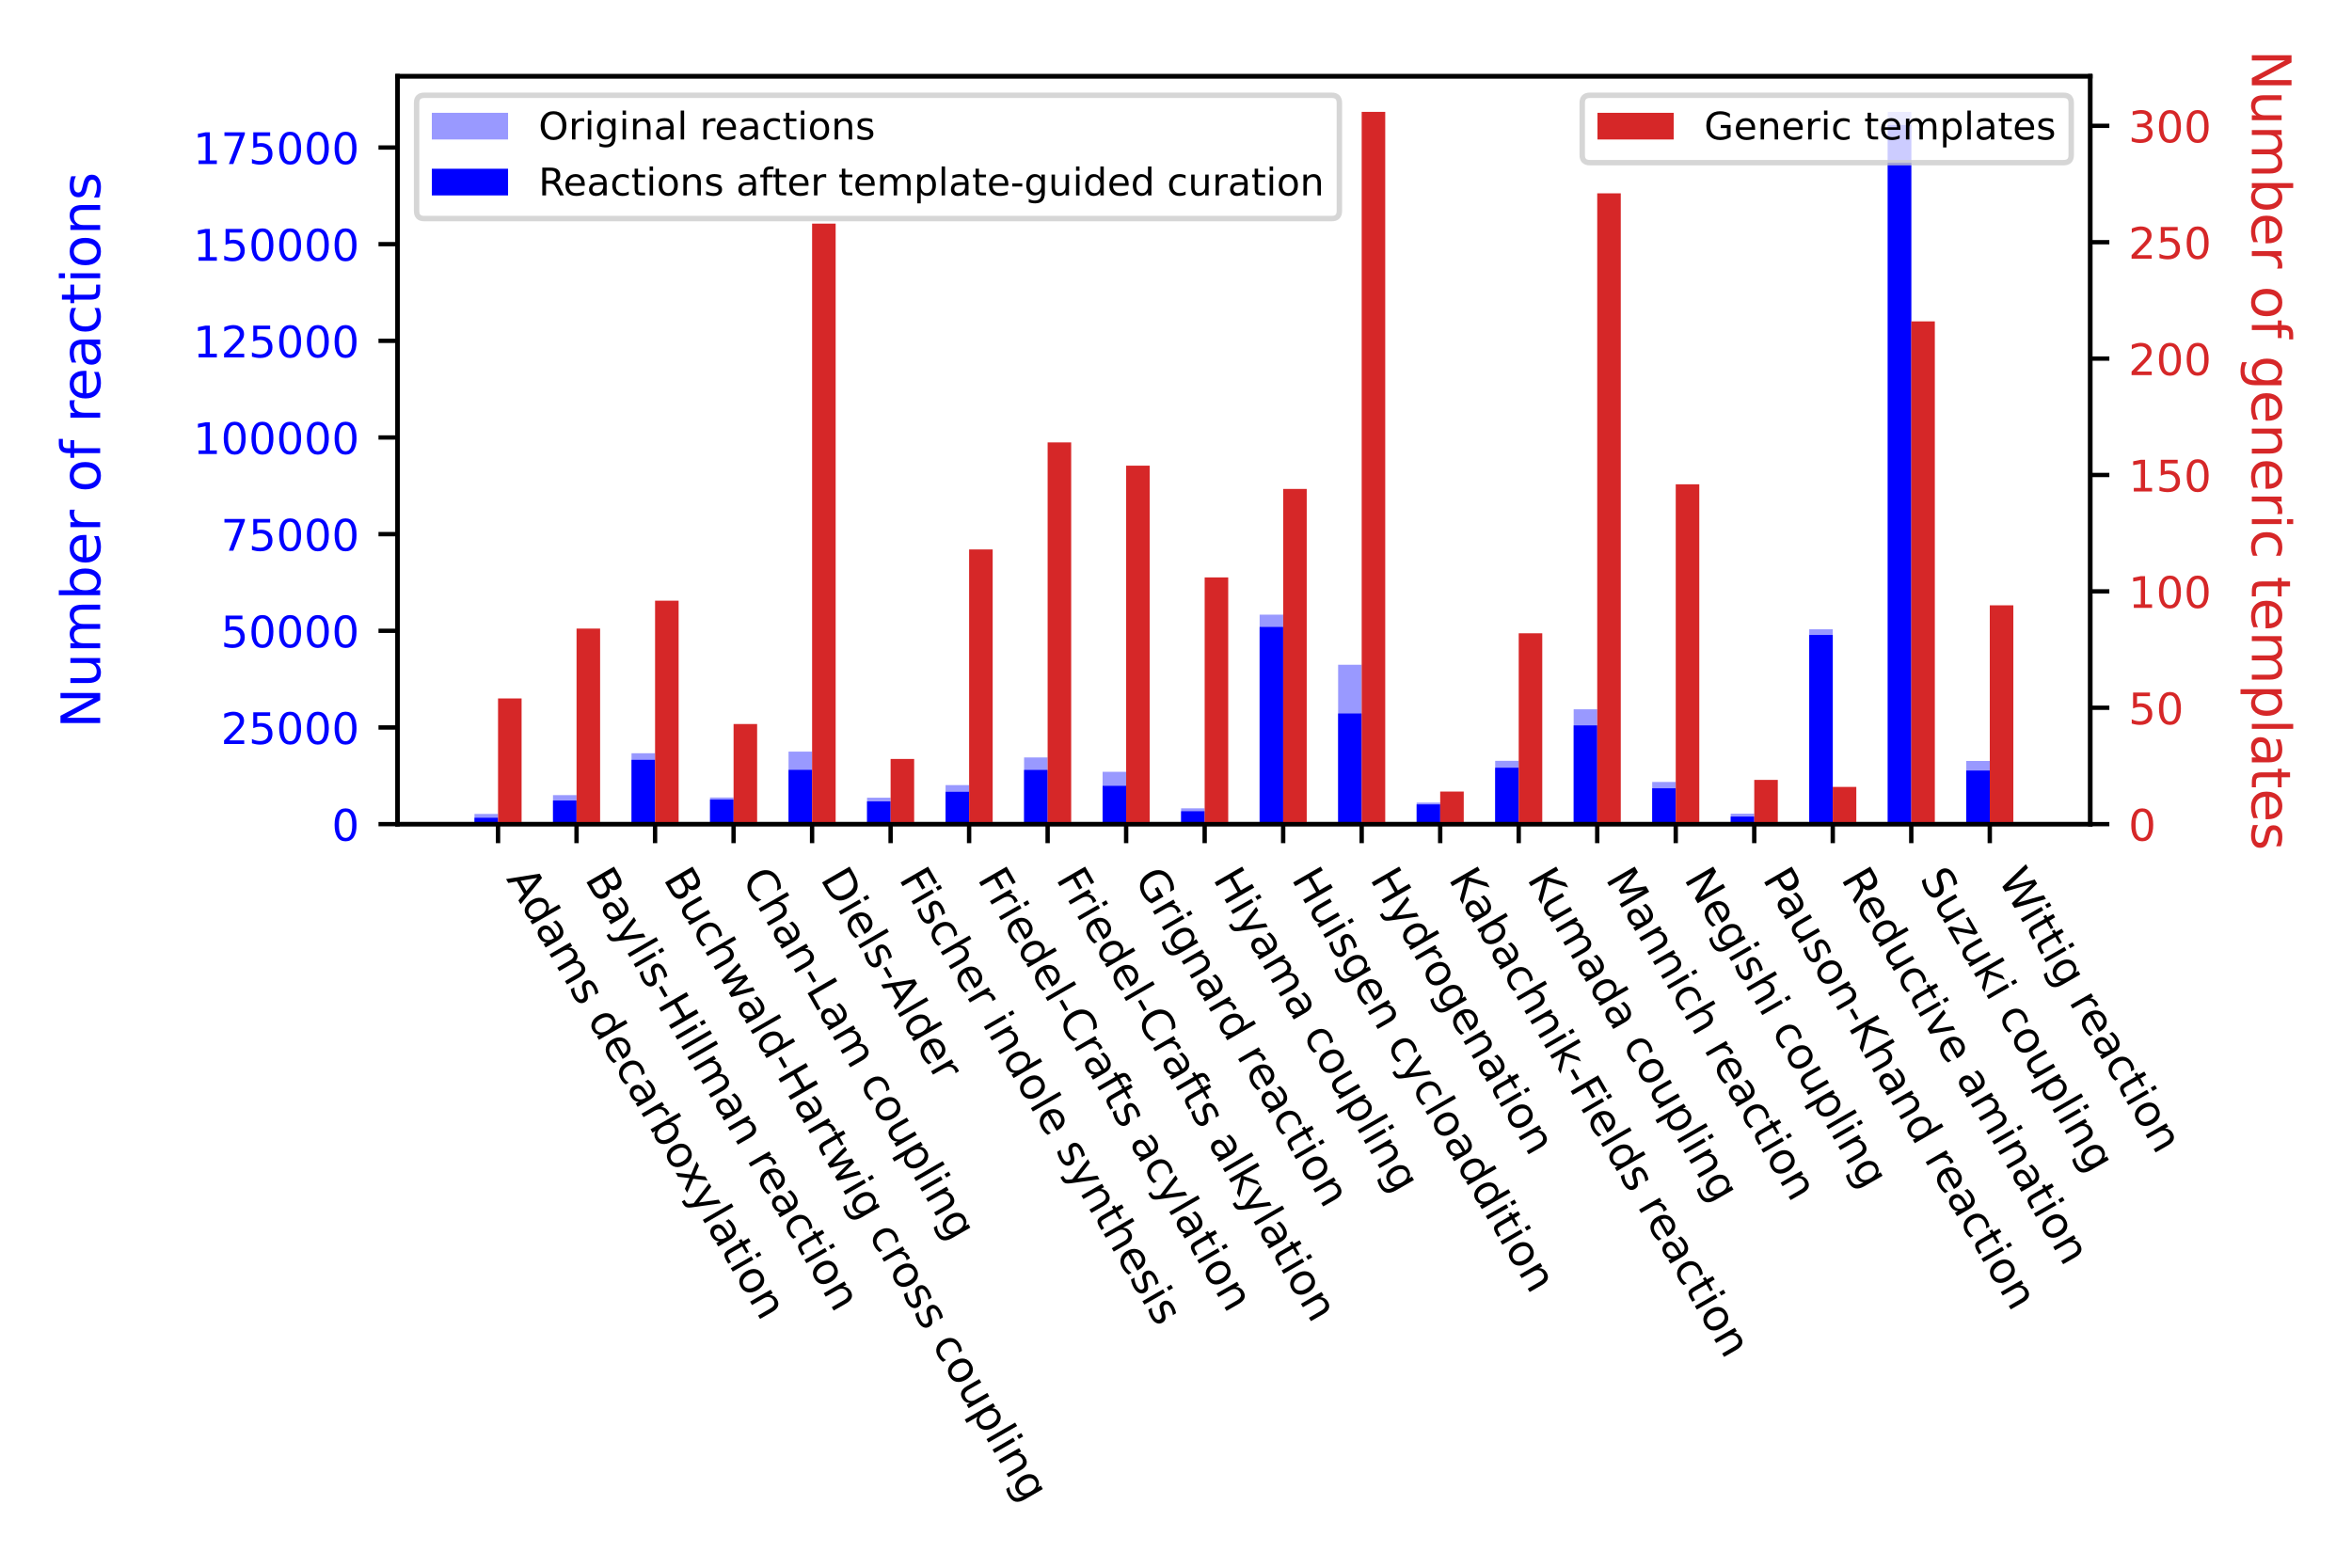 <?xml version="1.0" encoding="utf-8" standalone="no"?>
<!DOCTYPE svg PUBLIC "-//W3C//DTD SVG 1.1//EN"
  "http://www.w3.org/Graphics/SVG/1.1/DTD/svg11.dtd">
<!-- Created with matplotlib (https://matplotlib.org/) -->
<svg height="288pt" version="1.1" viewBox="0 0 432 288" width="432pt" xmlns="http://www.w3.org/2000/svg" xmlns:xlink="http://www.w3.org/1999/xlink">
 <defs>
  <style type="text/css">
*{stroke-linecap:butt;stroke-linejoin:round;}
  </style>
 </defs>
 <g id="figure_1">
  <g id="patch_1">
   <path d="M 0 288 
L 432 288 
L 432 0 
L 0 0 
z
" style="fill:#ffffff;"/>
  </g>
  <g id="axes_1">
   <g id="patch_2">
    <path d="M 73.018 151.402 
L 383.93 151.402 
L 383.93 14.007 
L 73.018 14.007 
z
" style="fill:#ffffff;"/>
   </g>
   <g id="patch_3">
    <path clip-path="url(#p4a1049119e)" d="M 87.15 151.402 
L 91.477 151.402 
L 91.477 149.529 
L 87.15 149.529 
z
" style="fill:#0000ff;opacity:0.4;"/>
   </g>
   <g id="patch_4">
    <path clip-path="url(#p4a1049119e)" d="M 101.571 151.402 
L 105.897 151.402 
L 105.897 146.069 
L 101.571 146.069 
z
" style="fill:#0000ff;opacity:0.4;"/>
   </g>
   <g id="patch_5">
    <path clip-path="url(#p4a1049119e)" d="M 115.992 151.402 
L 120.318 151.402 
L 120.318 138.374 
L 115.992 138.374 
z
" style="fill:#0000ff;opacity:0.4;"/>
   </g>
   <g id="patch_6">
    <path clip-path="url(#p4a1049119e)" d="M 130.413 151.402 
L 134.739 151.402 
L 134.739 146.511 
L 130.413 146.511 
z
" style="fill:#0000ff;opacity:0.4;"/>
   </g>
   <g id="patch_7">
    <path clip-path="url(#p4a1049119e)" d="M 144.834 151.402 
L 149.16 151.402 
L 149.16 138.079 
L 144.834 138.079 
z
" style="fill:#0000ff;opacity:0.4;"/>
   </g>
   <g id="patch_8">
    <path clip-path="url(#p4a1049119e)" d="M 159.254 151.402 
L 163.581 151.402 
L 163.581 146.543 
L 159.254 146.543 
z
" style="fill:#0000ff;opacity:0.4;"/>
   </g>
   <g id="patch_9">
    <path clip-path="url(#p4a1049119e)" d="M 173.675 151.402 
L 178.001 151.402 
L 178.001 144.231 
L 173.675 144.231 
z
" style="fill:#0000ff;opacity:0.4;"/>
   </g>
   <g id="patch_10">
    <path clip-path="url(#p4a1049119e)" d="M 188.096 151.402 
L 192.422 151.402 
L 192.422 139.15 
L 188.096 139.15 
z
" style="fill:#0000ff;opacity:0.4;"/>
   </g>
   <g id="patch_11">
    <path clip-path="url(#p4a1049119e)" d="M 202.517 151.402 
L 206.843 151.402 
L 206.843 141.791 
L 202.517 141.791 
z
" style="fill:#0000ff;opacity:0.4;"/>
   </g>
   <g id="patch_12">
    <path clip-path="url(#p4a1049119e)" d="M 216.937 151.402 
L 221.264 151.402 
L 221.264 148.497 
L 216.937 148.497 
z
" style="fill:#0000ff;opacity:0.4;"/>
   </g>
   <g id="patch_13">
    <path clip-path="url(#p4a1049119e)" d="M 231.358 151.402 
L 235.684 151.402 
L 235.684 112.915 
L 231.358 112.915 
z
" style="fill:#0000ff;opacity:0.4;"/>
   </g>
   <g id="patch_14">
    <path clip-path="url(#p4a1049119e)" d="M 245.779 151.402 
L 250.105 151.402 
L 250.105 122.125 
L 245.779 122.125 
z
" style="fill:#0000ff;opacity:0.4;"/>
   </g>
   <g id="patch_15">
    <path clip-path="url(#p4a1049119e)" d="M 260.2 151.402 
L 264.526 151.402 
L 264.526 147.442 
L 260.2 147.442 
z
" style="fill:#0000ff;opacity:0.4;"/>
   </g>
   <g id="patch_16">
    <path clip-path="url(#p4a1049119e)" d="M 274.621 151.402 
L 278.947 151.402 
L 278.947 139.773 
L 274.621 139.773 
z
" style="fill:#0000ff;opacity:0.4;"/>
   </g>
   <g id="patch_17">
    <path clip-path="url(#p4a1049119e)" d="M 289.041 151.402 
L 293.368 151.402 
L 293.368 130.307 
L 289.041 130.307 
z
" style="fill:#0000ff;opacity:0.4;"/>
   </g>
   <g id="patch_18">
    <path clip-path="url(#p4a1049119e)" d="M 303.462 151.402 
L 307.788 151.402 
L 307.788 143.653 
L 303.462 143.653 
z
" style="fill:#0000ff;opacity:0.4;"/>
   </g>
   <g id="patch_19">
    <path clip-path="url(#p4a1049119e)" d="M 317.883 151.402 
L 322.209 151.402 
L 322.209 149.482 
L 317.883 149.482 
z
" style="fill:#0000ff;opacity:0.4;"/>
   </g>
   <g id="patch_20">
    <path clip-path="url(#p4a1049119e)" d="M 332.304 151.402 
L 336.63 151.402 
L 336.63 115.598 
L 332.304 115.598 
z
" style="fill:#0000ff;opacity:0.4;"/>
   </g>
   <g id="patch_21">
    <path clip-path="url(#p4a1049119e)" d="M 346.724 151.402 
L 351.051 151.402 
L 351.051 20.55 
L 346.724 20.55 
z
" style="fill:#0000ff;opacity:0.4;"/>
   </g>
   <g id="patch_22">
    <path clip-path="url(#p4a1049119e)" d="M 361.145 151.402 
L 365.471 151.402 
L 365.471 139.797 
L 361.145 139.797 
z
" style="fill:#0000ff;opacity:0.4;"/>
   </g>
   <g id="patch_23">
    <path clip-path="url(#p4a1049119e)" d="M 87.15 151.402 
L 91.477 151.402 
L 91.477 150.236 
L 87.15 150.236 
z
" style="fill:#0000ff;"/>
   </g>
   <g id="patch_24">
    <path clip-path="url(#p4a1049119e)" d="M 101.571 151.402 
L 105.897 151.402 
L 105.897 147.068 
L 101.571 147.068 
z
" style="fill:#0000ff;"/>
   </g>
   <g id="patch_25">
    <path clip-path="url(#p4a1049119e)" d="M 115.992 151.402 
L 120.318 151.402 
L 120.318 139.591 
L 115.992 139.591 
z
" style="fill:#0000ff;"/>
   </g>
   <g id="patch_26">
    <path clip-path="url(#p4a1049119e)" d="M 130.413 151.402 
L 134.739 151.402 
L 134.739 146.897 
L 130.413 146.897 
z
" style="fill:#0000ff;"/>
   </g>
   <g id="patch_27">
    <path clip-path="url(#p4a1049119e)" d="M 144.834 151.402 
L 149.16 151.402 
L 149.16 141.435 
L 144.834 141.435 
z
" style="fill:#0000ff;"/>
   </g>
   <g id="patch_28">
    <path clip-path="url(#p4a1049119e)" d="M 159.254 151.402 
L 163.581 151.402 
L 163.581 147.229 
L 159.254 147.229 
z
" style="fill:#0000ff;"/>
   </g>
   <g id="patch_29">
    <path clip-path="url(#p4a1049119e)" d="M 173.675 151.402 
L 178.001 151.402 
L 178.001 145.458 
L 173.675 145.458 
z
" style="fill:#0000ff;"/>
   </g>
   <g id="patch_30">
    <path clip-path="url(#p4a1049119e)" d="M 188.096 151.402 
L 192.422 151.402 
L 192.422 141.445 
L 188.096 141.445 
z
" style="fill:#0000ff;"/>
   </g>
   <g id="patch_31">
    <path clip-path="url(#p4a1049119e)" d="M 202.517 151.402 
L 206.843 151.402 
L 206.843 144.368 
L 202.517 144.368 
z
" style="fill:#0000ff;"/>
   </g>
   <g id="patch_32">
    <path clip-path="url(#p4a1049119e)" d="M 216.937 151.402 
L 221.264 151.402 
L 221.264 149.029 
L 216.937 149.029 
z
" style="fill:#0000ff;"/>
   </g>
   <g id="patch_33">
    <path clip-path="url(#p4a1049119e)" d="M 231.358 151.402 
L 235.684 151.402 
L 235.684 115.18 
L 231.358 115.18 
z
" style="fill:#0000ff;"/>
   </g>
   <g id="patch_34">
    <path clip-path="url(#p4a1049119e)" d="M 245.779 151.402 
L 250.105 151.402 
L 250.105 131.071 
L 245.779 131.071 
z
" style="fill:#0000ff;"/>
   </g>
   <g id="patch_35">
    <path clip-path="url(#p4a1049119e)" d="M 260.2 151.402 
L 264.526 151.402 
L 264.526 147.781 
L 260.2 147.781 
z
" style="fill:#0000ff;"/>
   </g>
   <g id="patch_36">
    <path clip-path="url(#p4a1049119e)" d="M 274.621 151.402 
L 278.947 151.402 
L 278.947 141.039 
L 274.621 141.039 
z
" style="fill:#0000ff;"/>
   </g>
   <g id="patch_37">
    <path clip-path="url(#p4a1049119e)" d="M 289.041 151.402 
L 293.368 151.402 
L 293.368 133.261 
L 289.041 133.261 
z
" style="fill:#0000ff;"/>
   </g>
   <g id="patch_38">
    <path clip-path="url(#p4a1049119e)" d="M 303.462 151.402 
L 307.788 151.402 
L 307.788 144.821 
L 303.462 144.821 
z
" style="fill:#0000ff;"/>
   </g>
   <g id="patch_39">
    <path clip-path="url(#p4a1049119e)" d="M 317.883 151.402 
L 322.209 151.402 
L 322.209 150.012 
L 317.883 150.012 
z
" style="fill:#0000ff;"/>
   </g>
   <g id="patch_40">
    <path clip-path="url(#p4a1049119e)" d="M 332.304 151.402 
L 336.63 151.402 
L 336.63 116.646 
L 332.304 116.646 
z
" style="fill:#0000ff;"/>
   </g>
   <g id="patch_41">
    <path clip-path="url(#p4a1049119e)" d="M 346.724 151.402 
L 351.051 151.402 
L 351.051 22.965 
L 346.724 22.965 
z
" style="fill:#0000ff;"/>
   </g>
   <g id="patch_42">
    <path clip-path="url(#p4a1049119e)" d="M 361.145 151.402 
L 365.471 151.402 
L 365.471 141.563 
L 361.145 141.563 
z
" style="fill:#0000ff;"/>
   </g>
   <g id="matplotlib.axis_1">
    <g id="xtick_1">
     <g id="line2d_1">
      <defs>
       <path d="M 0 0 
L 0 3.5 
" id="m617fe49a50" style="stroke:#000000;stroke-width:0.8;"/>
      </defs>
      <g>
       <use style="stroke:#000000;stroke-width:0.8;" x="91.477" xlink:href="#m617fe49a50" y="151.402"/>
      </g>
     </g>
     <g id="text_1">
      <!-- Adams decarboxylation -->
      <defs>
       <path d="M 34.188 63.188 
L 20.797 26.906 
L 47.609 26.906 
z
M 28.609 72.906 
L 39.797 72.906 
L 67.578 0 
L 57.328 0 
L 50.688 18.703 
L 17.828 18.703 
L 11.188 0 
L 0.781 0 
z
" id="DejaVuSans-65"/>
       <path d="M 45.406 46.391 
L 45.406 75.984 
L 54.391 75.984 
L 54.391 0 
L 45.406 0 
L 45.406 8.203 
Q 42.578 3.328 38.25 0.953 
Q 33.938 -1.422 27.875 -1.422 
Q 17.969 -1.422 11.734 6.484 
Q 5.516 14.406 5.516 27.297 
Q 5.516 40.188 11.734 48.094 
Q 17.969 56 27.875 56 
Q 33.938 56 38.25 53.625 
Q 42.578 51.266 45.406 46.391 
z
M 14.797 27.297 
Q 14.797 17.391 18.875 11.75 
Q 22.953 6.109 30.078 6.109 
Q 37.203 6.109 41.297 11.75 
Q 45.406 17.391 45.406 27.297 
Q 45.406 37.203 41.297 42.844 
Q 37.203 48.484 30.078 48.484 
Q 22.953 48.484 18.875 42.844 
Q 14.797 37.203 14.797 27.297 
z
" id="DejaVuSans-100"/>
       <path d="M 34.281 27.484 
Q 23.391 27.484 19.188 25 
Q 14.984 22.516 14.984 16.5 
Q 14.984 11.719 18.141 8.906 
Q 21.297 6.109 26.703 6.109 
Q 34.188 6.109 38.703 11.406 
Q 43.219 16.703 43.219 25.484 
L 43.219 27.484 
z
M 52.203 31.203 
L 52.203 0 
L 43.219 0 
L 43.219 8.297 
Q 40.141 3.328 35.547 0.953 
Q 30.953 -1.422 24.312 -1.422 
Q 15.922 -1.422 10.953 3.297 
Q 6 8.016 6 15.922 
Q 6 25.141 12.172 29.828 
Q 18.359 34.516 30.609 34.516 
L 43.219 34.516 
L 43.219 35.406 
Q 43.219 41.609 39.141 45 
Q 35.062 48.391 27.688 48.391 
Q 23 48.391 18.547 47.266 
Q 14.109 46.141 10.016 43.891 
L 10.016 52.203 
Q 14.938 54.109 19.578 55.047 
Q 24.219 56 28.609 56 
Q 40.484 56 46.344 49.844 
Q 52.203 43.703 52.203 31.203 
z
" id="DejaVuSans-97"/>
       <path d="M 52 44.188 
Q 55.375 50.25 60.062 53.125 
Q 64.75 56 71.094 56 
Q 79.641 56 84.281 50.016 
Q 88.922 44.047 88.922 33.016 
L 88.922 0 
L 79.891 0 
L 79.891 32.719 
Q 79.891 40.578 77.094 44.375 
Q 74.312 48.188 68.609 48.188 
Q 61.625 48.188 57.562 43.547 
Q 53.516 38.922 53.516 30.906 
L 53.516 0 
L 44.484 0 
L 44.484 32.719 
Q 44.484 40.625 41.703 44.406 
Q 38.922 48.188 33.109 48.188 
Q 26.219 48.188 22.156 43.531 
Q 18.109 38.875 18.109 30.906 
L 18.109 0 
L 9.078 0 
L 9.078 54.688 
L 18.109 54.688 
L 18.109 46.188 
Q 21.188 51.219 25.484 53.609 
Q 29.781 56 35.688 56 
Q 41.656 56 45.828 52.969 
Q 50 49.953 52 44.188 
z
" id="DejaVuSans-109"/>
       <path d="M 44.281 53.078 
L 44.281 44.578 
Q 40.484 46.531 36.375 47.5 
Q 32.281 48.484 27.875 48.484 
Q 21.188 48.484 17.844 46.438 
Q 14.5 44.391 14.5 40.281 
Q 14.5 37.156 16.891 35.375 
Q 19.281 33.594 26.516 31.984 
L 29.594 31.297 
Q 39.156 29.25 43.188 25.516 
Q 47.219 21.781 47.219 15.094 
Q 47.219 7.469 41.188 3.016 
Q 35.156 -1.422 24.609 -1.422 
Q 20.219 -1.422 15.453 -0.562 
Q 10.688 0.297 5.422 2 
L 5.422 11.281 
Q 10.406 8.688 15.234 7.391 
Q 20.062 6.109 24.812 6.109 
Q 31.156 6.109 34.562 8.281 
Q 37.984 10.453 37.984 14.406 
Q 37.984 18.062 35.516 20.016 
Q 33.062 21.969 24.703 23.781 
L 21.578 24.516 
Q 13.234 26.266 9.516 29.906 
Q 5.812 33.547 5.812 39.891 
Q 5.812 47.609 11.281 51.797 
Q 16.75 56 26.812 56 
Q 31.781 56 36.172 55.266 
Q 40.578 54.547 44.281 53.078 
z
" id="DejaVuSans-115"/>
       <path id="DejaVuSans-32"/>
       <path d="M 56.203 29.594 
L 56.203 25.203 
L 14.891 25.203 
Q 15.484 15.922 20.484 11.062 
Q 25.484 6.203 34.422 6.203 
Q 39.594 6.203 44.453 7.469 
Q 49.312 8.734 54.109 11.281 
L 54.109 2.781 
Q 49.266 0.734 44.188 -0.344 
Q 39.109 -1.422 33.891 -1.422 
Q 20.797 -1.422 13.156 6.188 
Q 5.516 13.812 5.516 26.812 
Q 5.516 40.234 12.766 48.109 
Q 20.016 56 32.328 56 
Q 43.359 56 49.781 48.891 
Q 56.203 41.797 56.203 29.594 
z
M 47.219 32.234 
Q 47.125 39.594 43.094 43.984 
Q 39.062 48.391 32.422 48.391 
Q 24.906 48.391 20.391 44.141 
Q 15.875 39.891 15.188 32.172 
z
" id="DejaVuSans-101"/>
       <path d="M 48.781 52.594 
L 48.781 44.188 
Q 44.969 46.297 41.141 47.344 
Q 37.312 48.391 33.406 48.391 
Q 24.656 48.391 19.812 42.844 
Q 14.984 37.312 14.984 27.297 
Q 14.984 17.281 19.812 11.734 
Q 24.656 6.203 33.406 6.203 
Q 37.312 6.203 41.141 7.25 
Q 44.969 8.297 48.781 10.406 
L 48.781 2.094 
Q 45.016 0.344 40.984 -0.531 
Q 36.969 -1.422 32.422 -1.422 
Q 20.062 -1.422 12.781 6.344 
Q 5.516 14.109 5.516 27.297 
Q 5.516 40.672 12.859 48.328 
Q 20.219 56 33.016 56 
Q 37.156 56 41.109 55.141 
Q 45.062 54.297 48.781 52.594 
z
" id="DejaVuSans-99"/>
       <path d="M 41.109 46.297 
Q 39.594 47.172 37.812 47.578 
Q 36.031 48 33.891 48 
Q 26.266 48 22.188 43.047 
Q 18.109 38.094 18.109 28.812 
L 18.109 0 
L 9.078 0 
L 9.078 54.688 
L 18.109 54.688 
L 18.109 46.188 
Q 20.953 51.172 25.484 53.578 
Q 30.031 56 36.531 56 
Q 37.453 56 38.578 55.875 
Q 39.703 55.766 41.062 55.516 
z
" id="DejaVuSans-114"/>
       <path d="M 48.688 27.297 
Q 48.688 37.203 44.609 42.844 
Q 40.531 48.484 33.406 48.484 
Q 26.266 48.484 22.188 42.844 
Q 18.109 37.203 18.109 27.297 
Q 18.109 17.391 22.188 11.75 
Q 26.266 6.109 33.406 6.109 
Q 40.531 6.109 44.609 11.75 
Q 48.688 17.391 48.688 27.297 
z
M 18.109 46.391 
Q 20.953 51.266 25.266 53.625 
Q 29.594 56 35.594 56 
Q 45.562 56 51.781 48.094 
Q 58.016 40.188 58.016 27.297 
Q 58.016 14.406 51.781 6.484 
Q 45.562 -1.422 35.594 -1.422 
Q 29.594 -1.422 25.266 0.953 
Q 20.953 3.328 18.109 8.203 
L 18.109 0 
L 9.078 0 
L 9.078 75.984 
L 18.109 75.984 
z
" id="DejaVuSans-98"/>
       <path d="M 30.609 48.391 
Q 23.391 48.391 19.188 42.75 
Q 14.984 37.109 14.984 27.297 
Q 14.984 17.484 19.156 11.844 
Q 23.344 6.203 30.609 6.203 
Q 37.797 6.203 41.984 11.859 
Q 46.188 17.531 46.188 27.297 
Q 46.188 37.016 41.984 42.703 
Q 37.797 48.391 30.609 48.391 
z
M 30.609 56 
Q 42.328 56 49.016 48.375 
Q 55.719 40.766 55.719 27.297 
Q 55.719 13.875 49.016 6.219 
Q 42.328 -1.422 30.609 -1.422 
Q 18.844 -1.422 12.172 6.219 
Q 5.516 13.875 5.516 27.297 
Q 5.516 40.766 12.172 48.375 
Q 18.844 56 30.609 56 
z
" id="DejaVuSans-111"/>
       <path d="M 54.891 54.688 
L 35.109 28.078 
L 55.906 0 
L 45.312 0 
L 29.391 21.484 
L 13.484 0 
L 2.875 0 
L 24.125 28.609 
L 4.688 54.688 
L 15.281 54.688 
L 29.781 35.203 
L 44.281 54.688 
z
" id="DejaVuSans-120"/>
       <path d="M 32.172 -5.078 
Q 28.375 -14.844 24.75 -17.812 
Q 21.141 -20.797 15.094 -20.797 
L 7.906 -20.797 
L 7.906 -13.281 
L 13.188 -13.281 
Q 16.891 -13.281 18.938 -11.516 
Q 21 -9.766 23.484 -3.219 
L 25.094 0.875 
L 2.984 54.688 
L 12.5 54.688 
L 29.594 11.922 
L 46.688 54.688 
L 56.203 54.688 
z
" id="DejaVuSans-121"/>
       <path d="M 9.422 75.984 
L 18.406 75.984 
L 18.406 0 
L 9.422 0 
z
" id="DejaVuSans-108"/>
       <path d="M 18.312 70.219 
L 18.312 54.688 
L 36.812 54.688 
L 36.812 47.703 
L 18.312 47.703 
L 18.312 18.016 
Q 18.312 11.328 20.141 9.422 
Q 21.969 7.516 27.594 7.516 
L 36.812 7.516 
L 36.812 0 
L 27.594 0 
Q 17.188 0 13.234 3.875 
Q 9.281 7.766 9.281 18.016 
L 9.281 47.703 
L 2.688 47.703 
L 2.688 54.688 
L 9.281 54.688 
L 9.281 70.219 
z
" id="DejaVuSans-116"/>
       <path d="M 9.422 54.688 
L 18.406 54.688 
L 18.406 0 
L 9.422 0 
z
M 9.422 75.984 
L 18.406 75.984 
L 18.406 64.594 
L 9.422 64.594 
z
" id="DejaVuSans-105"/>
       <path d="M 54.891 33.016 
L 54.891 0 
L 45.906 0 
L 45.906 32.719 
Q 45.906 40.484 42.875 44.328 
Q 39.844 48.188 33.797 48.188 
Q 26.516 48.188 22.312 43.547 
Q 18.109 38.922 18.109 30.906 
L 18.109 0 
L 9.078 0 
L 9.078 54.688 
L 18.109 54.688 
L 18.109 46.188 
Q 21.344 51.125 25.703 53.562 
Q 30.078 56 35.797 56 
Q 45.219 56 50.047 50.172 
Q 54.891 44.344 54.891 33.016 
z
" id="DejaVuSans-110"/>
      </defs>
      <g transform="translate(92.918 161.441)rotate(-300)scale(0.08 -0.08)">
       <use xlink:href="#DejaVuSans-65"/>
       <use x="66.658" xlink:href="#DejaVuSans-100"/>
       <use x="130.135" xlink:href="#DejaVuSans-97"/>
       <use x="191.414" xlink:href="#DejaVuSans-109"/>
       <use x="288.826" xlink:href="#DejaVuSans-115"/>
       <use x="340.926" xlink:href="#DejaVuSans-32"/>
       <use x="372.713" xlink:href="#DejaVuSans-100"/>
       <use x="436.189" xlink:href="#DejaVuSans-101"/>
       <use x="497.713" xlink:href="#DejaVuSans-99"/>
       <use x="552.693" xlink:href="#DejaVuSans-97"/>
       <use x="613.973" xlink:href="#DejaVuSans-114"/>
       <use x="655.086" xlink:href="#DejaVuSans-98"/>
       <use x="718.562" xlink:href="#DejaVuSans-111"/>
       <use x="776.619" xlink:href="#DejaVuSans-120"/>
       <use x="835.799" xlink:href="#DejaVuSans-121"/>
       <use x="894.979" xlink:href="#DejaVuSans-108"/>
       <use x="922.762" xlink:href="#DejaVuSans-97"/>
       <use x="984.041" xlink:href="#DejaVuSans-116"/>
       <use x="1023.25" xlink:href="#DejaVuSans-105"/>
       <use x="1051.033" xlink:href="#DejaVuSans-111"/>
       <use x="1112.215" xlink:href="#DejaVuSans-110"/>
      </g>
     </g>
    </g>
    <g id="xtick_2">
     <g id="line2d_2">
      <g>
       <use style="stroke:#000000;stroke-width:0.8;" x="105.897" xlink:href="#m617fe49a50" y="151.402"/>
      </g>
     </g>
     <g id="text_2">
      <!-- Baylis-Hillman reaction -->
      <defs>
       <path d="M 19.672 34.812 
L 19.672 8.109 
L 35.5 8.109 
Q 43.453 8.109 47.281 11.406 
Q 51.125 14.703 51.125 21.484 
Q 51.125 28.328 47.281 31.562 
Q 43.453 34.812 35.5 34.812 
z
M 19.672 64.797 
L 19.672 42.828 
L 34.281 42.828 
Q 41.5 42.828 45.031 45.531 
Q 48.578 48.25 48.578 53.812 
Q 48.578 59.328 45.031 62.062 
Q 41.5 64.797 34.281 64.797 
z
M 9.812 72.906 
L 35.016 72.906 
Q 46.297 72.906 52.391 68.219 
Q 58.5 63.531 58.5 54.891 
Q 58.5 48.188 55.375 44.234 
Q 52.25 40.281 46.188 39.312 
Q 53.469 37.75 57.5 32.781 
Q 61.531 27.828 61.531 20.406 
Q 61.531 10.641 54.891 5.312 
Q 48.25 0 35.984 0 
L 9.812 0 
z
" id="DejaVuSans-66"/>
       <path d="M 4.891 31.391 
L 31.203 31.391 
L 31.203 23.391 
L 4.891 23.391 
z
" id="DejaVuSans-45"/>
       <path d="M 9.812 72.906 
L 19.672 72.906 
L 19.672 43.016 
L 55.516 43.016 
L 55.516 72.906 
L 65.375 72.906 
L 65.375 0 
L 55.516 0 
L 55.516 34.719 
L 19.672 34.719 
L 19.672 0 
L 9.812 0 
z
" id="DejaVuSans-72"/>
      </defs>
      <g transform="translate(107.338 161.441)rotate(-300)scale(0.08 -0.08)">
       <use xlink:href="#DejaVuSans-66"/>
       <use x="68.604" xlink:href="#DejaVuSans-97"/>
       <use x="129.883" xlink:href="#DejaVuSans-121"/>
       <use x="189.062" xlink:href="#DejaVuSans-108"/>
       <use x="216.846" xlink:href="#DejaVuSans-105"/>
       <use x="244.629" xlink:href="#DejaVuSans-115"/>
       <use x="296.729" xlink:href="#DejaVuSans-45"/>
       <use x="332.812" xlink:href="#DejaVuSans-72"/>
       <use x="408.008" xlink:href="#DejaVuSans-105"/>
       <use x="435.791" xlink:href="#DejaVuSans-108"/>
       <use x="463.574" xlink:href="#DejaVuSans-108"/>
       <use x="491.357" xlink:href="#DejaVuSans-109"/>
       <use x="588.77" xlink:href="#DejaVuSans-97"/>
       <use x="650.049" xlink:href="#DejaVuSans-110"/>
       <use x="713.428" xlink:href="#DejaVuSans-32"/>
       <use x="745.215" xlink:href="#DejaVuSans-114"/>
       <use x="784.078" xlink:href="#DejaVuSans-101"/>
       <use x="845.602" xlink:href="#DejaVuSans-97"/>
       <use x="906.881" xlink:href="#DejaVuSans-99"/>
       <use x="961.861" xlink:href="#DejaVuSans-116"/>
       <use x="1001.07" xlink:href="#DejaVuSans-105"/>
       <use x="1028.854" xlink:href="#DejaVuSans-111"/>
       <use x="1090.035" xlink:href="#DejaVuSans-110"/>
      </g>
     </g>
    </g>
    <g id="xtick_3">
     <g id="line2d_3">
      <g>
       <use style="stroke:#000000;stroke-width:0.8;" x="120.318" xlink:href="#m617fe49a50" y="151.402"/>
      </g>
     </g>
     <g id="text_3">
      <!-- Buchwald-Hartwig cross coupling -->
      <defs>
       <path d="M 8.5 21.578 
L 8.5 54.688 
L 17.484 54.688 
L 17.484 21.922 
Q 17.484 14.156 20.5 10.266 
Q 23.531 6.391 29.594 6.391 
Q 36.859 6.391 41.078 11.031 
Q 45.312 15.672 45.312 23.688 
L 45.312 54.688 
L 54.297 54.688 
L 54.297 0 
L 45.312 0 
L 45.312 8.406 
Q 42.047 3.422 37.719 1 
Q 33.406 -1.422 27.688 -1.422 
Q 18.266 -1.422 13.375 4.438 
Q 8.5 10.297 8.5 21.578 
z
M 31.109 56 
z
" id="DejaVuSans-117"/>
       <path d="M 54.891 33.016 
L 54.891 0 
L 45.906 0 
L 45.906 32.719 
Q 45.906 40.484 42.875 44.328 
Q 39.844 48.188 33.797 48.188 
Q 26.516 48.188 22.312 43.547 
Q 18.109 38.922 18.109 30.906 
L 18.109 0 
L 9.078 0 
L 9.078 75.984 
L 18.109 75.984 
L 18.109 46.188 
Q 21.344 51.125 25.703 53.562 
Q 30.078 56 35.797 56 
Q 45.219 56 50.047 50.172 
Q 54.891 44.344 54.891 33.016 
z
" id="DejaVuSans-104"/>
       <path d="M 4.203 54.688 
L 13.188 54.688 
L 24.422 12.016 
L 35.594 54.688 
L 46.188 54.688 
L 57.422 12.016 
L 68.609 54.688 
L 77.594 54.688 
L 63.281 0 
L 52.688 0 
L 40.922 44.828 
L 29.109 0 
L 18.5 0 
z
" id="DejaVuSans-119"/>
       <path d="M 45.406 27.984 
Q 45.406 37.75 41.375 43.109 
Q 37.359 48.484 30.078 48.484 
Q 22.859 48.484 18.828 43.109 
Q 14.797 37.75 14.797 27.984 
Q 14.797 18.266 18.828 12.891 
Q 22.859 7.516 30.078 7.516 
Q 37.359 7.516 41.375 12.891 
Q 45.406 18.266 45.406 27.984 
z
M 54.391 6.781 
Q 54.391 -7.172 48.188 -13.984 
Q 42 -20.797 29.203 -20.797 
Q 24.469 -20.797 20.266 -20.094 
Q 16.062 -19.391 12.109 -17.922 
L 12.109 -9.188 
Q 16.062 -11.328 19.922 -12.344 
Q 23.781 -13.375 27.781 -13.375 
Q 36.625 -13.375 41.016 -8.766 
Q 45.406 -4.156 45.406 5.172 
L 45.406 9.625 
Q 42.625 4.781 38.281 2.391 
Q 33.938 0 27.875 0 
Q 17.828 0 11.672 7.656 
Q 5.516 15.328 5.516 27.984 
Q 5.516 40.672 11.672 48.328 
Q 17.828 56 27.875 56 
Q 33.938 56 38.281 53.609 
Q 42.625 51.219 45.406 46.391 
L 45.406 54.688 
L 54.391 54.688 
z
" id="DejaVuSans-103"/>
       <path d="M 18.109 8.203 
L 18.109 -20.797 
L 9.078 -20.797 
L 9.078 54.688 
L 18.109 54.688 
L 18.109 46.391 
Q 20.953 51.266 25.266 53.625 
Q 29.594 56 35.594 56 
Q 45.562 56 51.781 48.094 
Q 58.016 40.188 58.016 27.297 
Q 58.016 14.406 51.781 6.484 
Q 45.562 -1.422 35.594 -1.422 
Q 29.594 -1.422 25.266 0.953 
Q 20.953 3.328 18.109 8.203 
z
M 48.688 27.297 
Q 48.688 37.203 44.609 42.844 
Q 40.531 48.484 33.406 48.484 
Q 26.266 48.484 22.188 42.844 
Q 18.109 37.203 18.109 27.297 
Q 18.109 17.391 22.188 11.75 
Q 26.266 6.109 33.406 6.109 
Q 40.531 6.109 44.609 11.75 
Q 48.688 17.391 48.688 27.297 
z
" id="DejaVuSans-112"/>
      </defs>
      <g transform="translate(121.759 161.441)rotate(-300)scale(0.08 -0.08)">
       <use xlink:href="#DejaVuSans-66"/>
       <use x="68.604" xlink:href="#DejaVuSans-117"/>
       <use x="131.982" xlink:href="#DejaVuSans-99"/>
       <use x="186.963" xlink:href="#DejaVuSans-104"/>
       <use x="250.342" xlink:href="#DejaVuSans-119"/>
       <use x="332.129" xlink:href="#DejaVuSans-97"/>
       <use x="393.408" xlink:href="#DejaVuSans-108"/>
       <use x="421.191" xlink:href="#DejaVuSans-100"/>
       <use x="484.668" xlink:href="#DejaVuSans-45"/>
       <use x="520.752" xlink:href="#DejaVuSans-72"/>
       <use x="595.947" xlink:href="#DejaVuSans-97"/>
       <use x="657.227" xlink:href="#DejaVuSans-114"/>
       <use x="698.34" xlink:href="#DejaVuSans-116"/>
       <use x="737.549" xlink:href="#DejaVuSans-119"/>
       <use x="819.336" xlink:href="#DejaVuSans-105"/>
       <use x="847.119" xlink:href="#DejaVuSans-103"/>
       <use x="910.596" xlink:href="#DejaVuSans-32"/>
       <use x="942.383" xlink:href="#DejaVuSans-99"/>
       <use x="997.363" xlink:href="#DejaVuSans-114"/>
       <use x="1036.227" xlink:href="#DejaVuSans-111"/>
       <use x="1097.408" xlink:href="#DejaVuSans-115"/>
       <use x="1149.508" xlink:href="#DejaVuSans-115"/>
       <use x="1201.607" xlink:href="#DejaVuSans-32"/>
       <use x="1233.395" xlink:href="#DejaVuSans-99"/>
       <use x="1288.375" xlink:href="#DejaVuSans-111"/>
       <use x="1349.557" xlink:href="#DejaVuSans-117"/>
       <use x="1412.936" xlink:href="#DejaVuSans-112"/>
       <use x="1476.412" xlink:href="#DejaVuSans-108"/>
       <use x="1504.195" xlink:href="#DejaVuSans-105"/>
       <use x="1531.979" xlink:href="#DejaVuSans-110"/>
       <use x="1595.357" xlink:href="#DejaVuSans-103"/>
      </g>
     </g>
    </g>
    <g id="xtick_4">
     <g id="line2d_4">
      <g>
       <use style="stroke:#000000;stroke-width:0.8;" x="134.739" xlink:href="#m617fe49a50" y="151.402"/>
      </g>
     </g>
     <g id="text_4">
      <!-- Chan-Lam coupling -->
      <defs>
       <path d="M 64.406 67.281 
L 64.406 56.891 
Q 59.422 61.531 53.781 63.812 
Q 48.141 66.109 41.797 66.109 
Q 29.297 66.109 22.656 58.469 
Q 16.016 50.828 16.016 36.375 
Q 16.016 21.969 22.656 14.328 
Q 29.297 6.688 41.797 6.688 
Q 48.141 6.688 53.781 8.984 
Q 59.422 11.281 64.406 15.922 
L 64.406 5.609 
Q 59.234 2.094 53.438 0.328 
Q 47.656 -1.422 41.219 -1.422 
Q 24.656 -1.422 15.125 8.703 
Q 5.609 18.844 5.609 36.375 
Q 5.609 53.953 15.125 64.078 
Q 24.656 74.219 41.219 74.219 
Q 47.75 74.219 53.531 72.484 
Q 59.328 70.75 64.406 67.281 
z
" id="DejaVuSans-67"/>
       <path d="M 9.812 72.906 
L 19.672 72.906 
L 19.672 8.297 
L 55.172 8.297 
L 55.172 0 
L 9.812 0 
z
" id="DejaVuSans-76"/>
      </defs>
      <g transform="translate(136.18 161.441)rotate(-300)scale(0.08 -0.08)">
       <use xlink:href="#DejaVuSans-67"/>
       <use x="69.824" xlink:href="#DejaVuSans-104"/>
       <use x="133.203" xlink:href="#DejaVuSans-97"/>
       <use x="194.482" xlink:href="#DejaVuSans-110"/>
       <use x="257.861" xlink:href="#DejaVuSans-45"/>
       <use x="293.945" xlink:href="#DejaVuSans-76"/>
       <use x="349.658" xlink:href="#DejaVuSans-97"/>
       <use x="410.938" xlink:href="#DejaVuSans-109"/>
       <use x="508.35" xlink:href="#DejaVuSans-32"/>
       <use x="540.137" xlink:href="#DejaVuSans-99"/>
       <use x="595.117" xlink:href="#DejaVuSans-111"/>
       <use x="656.299" xlink:href="#DejaVuSans-117"/>
       <use x="719.678" xlink:href="#DejaVuSans-112"/>
       <use x="783.154" xlink:href="#DejaVuSans-108"/>
       <use x="810.938" xlink:href="#DejaVuSans-105"/>
       <use x="838.721" xlink:href="#DejaVuSans-110"/>
       <use x="902.1" xlink:href="#DejaVuSans-103"/>
      </g>
     </g>
    </g>
    <g id="xtick_5">
     <g id="line2d_5">
      <g>
       <use style="stroke:#000000;stroke-width:0.8;" x="149.16" xlink:href="#m617fe49a50" y="151.402"/>
      </g>
     </g>
     <g id="text_5">
      <!-- Diels-Alder -->
      <defs>
       <path d="M 19.672 64.797 
L 19.672 8.109 
L 31.594 8.109 
Q 46.688 8.109 53.688 14.938 
Q 60.688 21.781 60.688 36.531 
Q 60.688 51.172 53.688 57.984 
Q 46.688 64.797 31.594 64.797 
z
M 9.812 72.906 
L 30.078 72.906 
Q 51.266 72.906 61.172 64.094 
Q 71.094 55.281 71.094 36.531 
Q 71.094 17.672 61.125 8.828 
Q 51.172 0 30.078 0 
L 9.812 0 
z
" id="DejaVuSans-68"/>
      </defs>
      <g transform="translate(150.601 161.441)rotate(-300)scale(0.08 -0.08)">
       <use xlink:href="#DejaVuSans-68"/>
       <use x="77.002" xlink:href="#DejaVuSans-105"/>
       <use x="104.785" xlink:href="#DejaVuSans-101"/>
       <use x="166.309" xlink:href="#DejaVuSans-108"/>
       <use x="194.092" xlink:href="#DejaVuSans-115"/>
       <use x="246.191" xlink:href="#DejaVuSans-45"/>
       <use x="280.025" xlink:href="#DejaVuSans-65"/>
       <use x="348.434" xlink:href="#DejaVuSans-108"/>
       <use x="376.217" xlink:href="#DejaVuSans-100"/>
       <use x="439.693" xlink:href="#DejaVuSans-101"/>
       <use x="501.217" xlink:href="#DejaVuSans-114"/>
      </g>
     </g>
    </g>
    <g id="xtick_6">
     <g id="line2d_6">
      <g>
       <use style="stroke:#000000;stroke-width:0.8;" x="163.581" xlink:href="#m617fe49a50" y="151.402"/>
      </g>
     </g>
     <g id="text_6">
      <!-- Fischer indole synthesis -->
      <defs>
       <path d="M 9.812 72.906 
L 51.703 72.906 
L 51.703 64.594 
L 19.672 64.594 
L 19.672 43.109 
L 48.578 43.109 
L 48.578 34.812 
L 19.672 34.812 
L 19.672 0 
L 9.812 0 
z
" id="DejaVuSans-70"/>
      </defs>
      <g transform="translate(165.021 161.441)rotate(-300)scale(0.08 -0.08)">
       <use xlink:href="#DejaVuSans-70"/>
       <use x="50.27" xlink:href="#DejaVuSans-105"/>
       <use x="78.053" xlink:href="#DejaVuSans-115"/>
       <use x="130.152" xlink:href="#DejaVuSans-99"/>
       <use x="185.133" xlink:href="#DejaVuSans-104"/>
       <use x="248.512" xlink:href="#DejaVuSans-101"/>
       <use x="310.035" xlink:href="#DejaVuSans-114"/>
       <use x="351.148" xlink:href="#DejaVuSans-32"/>
       <use x="382.936" xlink:href="#DejaVuSans-105"/>
       <use x="410.719" xlink:href="#DejaVuSans-110"/>
       <use x="474.098" xlink:href="#DejaVuSans-100"/>
       <use x="537.574" xlink:href="#DejaVuSans-111"/>
       <use x="598.756" xlink:href="#DejaVuSans-108"/>
       <use x="626.539" xlink:href="#DejaVuSans-101"/>
       <use x="688.062" xlink:href="#DejaVuSans-32"/>
       <use x="719.85" xlink:href="#DejaVuSans-115"/>
       <use x="771.949" xlink:href="#DejaVuSans-121"/>
       <use x="831.129" xlink:href="#DejaVuSans-110"/>
       <use x="894.508" xlink:href="#DejaVuSans-116"/>
       <use x="933.717" xlink:href="#DejaVuSans-104"/>
       <use x="997.096" xlink:href="#DejaVuSans-101"/>
       <use x="1058.619" xlink:href="#DejaVuSans-115"/>
       <use x="1110.719" xlink:href="#DejaVuSans-105"/>
       <use x="1138.502" xlink:href="#DejaVuSans-115"/>
      </g>
     </g>
    </g>
    <g id="xtick_7">
     <g id="line2d_7">
      <g>
       <use style="stroke:#000000;stroke-width:0.8;" x="178.001" xlink:href="#m617fe49a50" y="151.402"/>
      </g>
     </g>
     <g id="text_7">
      <!-- Friedel-Crafts acylation -->
      <defs>
       <path d="M 37.109 75.984 
L 37.109 68.5 
L 28.516 68.5 
Q 23.688 68.5 21.797 66.547 
Q 19.922 64.594 19.922 59.516 
L 19.922 54.688 
L 34.719 54.688 
L 34.719 47.703 
L 19.922 47.703 
L 19.922 0 
L 10.891 0 
L 10.891 47.703 
L 2.297 47.703 
L 2.297 54.688 
L 10.891 54.688 
L 10.891 58.5 
Q 10.891 67.625 15.141 71.797 
Q 19.391 75.984 28.609 75.984 
z
" id="DejaVuSans-102"/>
      </defs>
      <g transform="translate(179.442 161.441)rotate(-300)scale(0.08 -0.08)">
       <use xlink:href="#DejaVuSans-70"/>
       <use x="50.27" xlink:href="#DejaVuSans-114"/>
       <use x="91.383" xlink:href="#DejaVuSans-105"/>
       <use x="119.166" xlink:href="#DejaVuSans-101"/>
       <use x="180.689" xlink:href="#DejaVuSans-100"/>
       <use x="244.166" xlink:href="#DejaVuSans-101"/>
       <use x="305.689" xlink:href="#DejaVuSans-108"/>
       <use x="333.473" xlink:href="#DejaVuSans-45"/>
       <use x="369.557" xlink:href="#DejaVuSans-67"/>
       <use x="439.381" xlink:href="#DejaVuSans-114"/>
       <use x="480.494" xlink:href="#DejaVuSans-97"/>
       <use x="541.773" xlink:href="#DejaVuSans-102"/>
       <use x="575.229" xlink:href="#DejaVuSans-116"/>
       <use x="614.438" xlink:href="#DejaVuSans-115"/>
       <use x="666.537" xlink:href="#DejaVuSans-32"/>
       <use x="698.324" xlink:href="#DejaVuSans-97"/>
       <use x="759.604" xlink:href="#DejaVuSans-99"/>
       <use x="814.584" xlink:href="#DejaVuSans-121"/>
       <use x="873.764" xlink:href="#DejaVuSans-108"/>
       <use x="901.547" xlink:href="#DejaVuSans-97"/>
       <use x="962.826" xlink:href="#DejaVuSans-116"/>
       <use x="1002.035" xlink:href="#DejaVuSans-105"/>
       <use x="1029.818" xlink:href="#DejaVuSans-111"/>
       <use x="1091" xlink:href="#DejaVuSans-110"/>
      </g>
     </g>
    </g>
    <g id="xtick_8">
     <g id="line2d_8">
      <g>
       <use style="stroke:#000000;stroke-width:0.8;" x="192.422" xlink:href="#m617fe49a50" y="151.402"/>
      </g>
     </g>
     <g id="text_8">
      <!-- Friedel-Crafts alkylation -->
      <defs>
       <path d="M 9.078 75.984 
L 18.109 75.984 
L 18.109 31.109 
L 44.922 54.688 
L 56.391 54.688 
L 27.391 29.109 
L 57.625 0 
L 45.906 0 
L 18.109 26.703 
L 18.109 0 
L 9.078 0 
z
" id="DejaVuSans-107"/>
      </defs>
      <g transform="translate(193.863 161.441)rotate(-300)scale(0.08 -0.08)">
       <use xlink:href="#DejaVuSans-70"/>
       <use x="50.27" xlink:href="#DejaVuSans-114"/>
       <use x="91.383" xlink:href="#DejaVuSans-105"/>
       <use x="119.166" xlink:href="#DejaVuSans-101"/>
       <use x="180.689" xlink:href="#DejaVuSans-100"/>
       <use x="244.166" xlink:href="#DejaVuSans-101"/>
       <use x="305.689" xlink:href="#DejaVuSans-108"/>
       <use x="333.473" xlink:href="#DejaVuSans-45"/>
       <use x="369.557" xlink:href="#DejaVuSans-67"/>
       <use x="439.381" xlink:href="#DejaVuSans-114"/>
       <use x="480.494" xlink:href="#DejaVuSans-97"/>
       <use x="541.773" xlink:href="#DejaVuSans-102"/>
       <use x="575.229" xlink:href="#DejaVuSans-116"/>
       <use x="614.438" xlink:href="#DejaVuSans-115"/>
       <use x="666.537" xlink:href="#DejaVuSans-32"/>
       <use x="698.324" xlink:href="#DejaVuSans-97"/>
       <use x="759.604" xlink:href="#DejaVuSans-108"/>
       <use x="787.387" xlink:href="#DejaVuSans-107"/>
       <use x="841.672" xlink:href="#DejaVuSans-121"/>
       <use x="900.852" xlink:href="#DejaVuSans-108"/>
       <use x="928.635" xlink:href="#DejaVuSans-97"/>
       <use x="989.914" xlink:href="#DejaVuSans-116"/>
       <use x="1029.123" xlink:href="#DejaVuSans-105"/>
       <use x="1056.906" xlink:href="#DejaVuSans-111"/>
       <use x="1118.088" xlink:href="#DejaVuSans-110"/>
      </g>
     </g>
    </g>
    <g id="xtick_9">
     <g id="line2d_9">
      <g>
       <use style="stroke:#000000;stroke-width:0.8;" x="206.843" xlink:href="#m617fe49a50" y="151.402"/>
      </g>
     </g>
     <g id="text_9">
      <!-- Grignard reaction -->
      <defs>
       <path d="M 59.516 10.406 
L 59.516 29.984 
L 43.406 29.984 
L 43.406 38.094 
L 69.281 38.094 
L 69.281 6.781 
Q 63.578 2.734 56.688 0.656 
Q 49.812 -1.422 42 -1.422 
Q 24.906 -1.422 15.25 8.562 
Q 5.609 18.562 5.609 36.375 
Q 5.609 54.25 15.25 64.234 
Q 24.906 74.219 42 74.219 
Q 49.125 74.219 55.547 72.453 
Q 61.969 70.703 67.391 67.281 
L 67.391 56.781 
Q 61.922 61.422 55.766 63.766 
Q 49.609 66.109 42.828 66.109 
Q 29.438 66.109 22.719 58.641 
Q 16.016 51.172 16.016 36.375 
Q 16.016 21.625 22.719 14.156 
Q 29.438 6.688 42.828 6.688 
Q 48.047 6.688 52.141 7.594 
Q 56.25 8.5 59.516 10.406 
z
" id="DejaVuSans-71"/>
      </defs>
      <g transform="translate(208.284 161.441)rotate(-300)scale(0.08 -0.08)">
       <use xlink:href="#DejaVuSans-71"/>
       <use x="77.49" xlink:href="#DejaVuSans-114"/>
       <use x="118.604" xlink:href="#DejaVuSans-105"/>
       <use x="146.387" xlink:href="#DejaVuSans-103"/>
       <use x="209.863" xlink:href="#DejaVuSans-110"/>
       <use x="273.242" xlink:href="#DejaVuSans-97"/>
       <use x="334.521" xlink:href="#DejaVuSans-114"/>
       <use x="373.885" xlink:href="#DejaVuSans-100"/>
       <use x="437.361" xlink:href="#DejaVuSans-32"/>
       <use x="469.148" xlink:href="#DejaVuSans-114"/>
       <use x="508.012" xlink:href="#DejaVuSans-101"/>
       <use x="569.535" xlink:href="#DejaVuSans-97"/>
       <use x="630.814" xlink:href="#DejaVuSans-99"/>
       <use x="685.795" xlink:href="#DejaVuSans-116"/>
       <use x="725.004" xlink:href="#DejaVuSans-105"/>
       <use x="752.787" xlink:href="#DejaVuSans-111"/>
       <use x="813.969" xlink:href="#DejaVuSans-110"/>
      </g>
     </g>
    </g>
    <g id="xtick_10">
     <g id="line2d_10">
      <g>
       <use style="stroke:#000000;stroke-width:0.8;" x="221.264" xlink:href="#m617fe49a50" y="151.402"/>
      </g>
     </g>
     <g id="text_10">
      <!-- Hiyama coupling -->
      <g transform="translate(222.705 161.441)rotate(-300)scale(0.08 -0.08)">
       <use xlink:href="#DejaVuSans-72"/>
       <use x="75.195" xlink:href="#DejaVuSans-105"/>
       <use x="102.979" xlink:href="#DejaVuSans-121"/>
       <use x="162.158" xlink:href="#DejaVuSans-97"/>
       <use x="223.438" xlink:href="#DejaVuSans-109"/>
       <use x="320.85" xlink:href="#DejaVuSans-97"/>
       <use x="382.129" xlink:href="#DejaVuSans-32"/>
       <use x="413.916" xlink:href="#DejaVuSans-99"/>
       <use x="468.896" xlink:href="#DejaVuSans-111"/>
       <use x="530.078" xlink:href="#DejaVuSans-117"/>
       <use x="593.457" xlink:href="#DejaVuSans-112"/>
       <use x="656.934" xlink:href="#DejaVuSans-108"/>
       <use x="684.717" xlink:href="#DejaVuSans-105"/>
       <use x="712.5" xlink:href="#DejaVuSans-110"/>
       <use x="775.879" xlink:href="#DejaVuSans-103"/>
      </g>
     </g>
    </g>
    <g id="xtick_11">
     <g id="line2d_11">
      <g>
       <use style="stroke:#000000;stroke-width:0.8;" x="235.684" xlink:href="#m617fe49a50" y="151.402"/>
      </g>
     </g>
     <g id="text_11">
      <!-- Huisgen cycloaddition -->
      <g transform="translate(237.125 161.441)rotate(-300)scale(0.08 -0.08)">
       <use xlink:href="#DejaVuSans-72"/>
       <use x="75.195" xlink:href="#DejaVuSans-117"/>
       <use x="138.574" xlink:href="#DejaVuSans-105"/>
       <use x="166.357" xlink:href="#DejaVuSans-115"/>
       <use x="218.457" xlink:href="#DejaVuSans-103"/>
       <use x="281.934" xlink:href="#DejaVuSans-101"/>
       <use x="343.457" xlink:href="#DejaVuSans-110"/>
       <use x="406.836" xlink:href="#DejaVuSans-32"/>
       <use x="438.623" xlink:href="#DejaVuSans-99"/>
       <use x="493.604" xlink:href="#DejaVuSans-121"/>
       <use x="552.783" xlink:href="#DejaVuSans-99"/>
       <use x="607.764" xlink:href="#DejaVuSans-108"/>
       <use x="635.547" xlink:href="#DejaVuSans-111"/>
       <use x="696.729" xlink:href="#DejaVuSans-97"/>
       <use x="758.008" xlink:href="#DejaVuSans-100"/>
       <use x="821.484" xlink:href="#DejaVuSans-100"/>
       <use x="884.961" xlink:href="#DejaVuSans-105"/>
       <use x="912.744" xlink:href="#DejaVuSans-116"/>
       <use x="951.953" xlink:href="#DejaVuSans-105"/>
       <use x="979.736" xlink:href="#DejaVuSans-111"/>
       <use x="1040.918" xlink:href="#DejaVuSans-110"/>
      </g>
     </g>
    </g>
    <g id="xtick_12">
     <g id="line2d_12">
      <g>
       <use style="stroke:#000000;stroke-width:0.8;" x="250.105" xlink:href="#m617fe49a50" y="151.402"/>
      </g>
     </g>
     <g id="text_12">
      <!-- Hydrogenation -->
      <g transform="translate(251.546 161.441)rotate(-300)scale(0.08 -0.08)">
       <use xlink:href="#DejaVuSans-72"/>
       <use x="75.195" xlink:href="#DejaVuSans-121"/>
       <use x="134.375" xlink:href="#DejaVuSans-100"/>
       <use x="197.852" xlink:href="#DejaVuSans-114"/>
       <use x="236.715" xlink:href="#DejaVuSans-111"/>
       <use x="297.896" xlink:href="#DejaVuSans-103"/>
       <use x="361.373" xlink:href="#DejaVuSans-101"/>
       <use x="422.896" xlink:href="#DejaVuSans-110"/>
       <use x="486.275" xlink:href="#DejaVuSans-97"/>
       <use x="547.555" xlink:href="#DejaVuSans-116"/>
       <use x="586.764" xlink:href="#DejaVuSans-105"/>
       <use x="614.547" xlink:href="#DejaVuSans-111"/>
       <use x="675.729" xlink:href="#DejaVuSans-110"/>
      </g>
     </g>
    </g>
    <g id="xtick_13">
     <g id="line2d_13">
      <g>
       <use style="stroke:#000000;stroke-width:0.8;" x="264.526" xlink:href="#m617fe49a50" y="151.402"/>
      </g>
     </g>
     <g id="text_13">
      <!-- Kabachnik-Fields reaction -->
      <defs>
       <path d="M 9.812 72.906 
L 19.672 72.906 
L 19.672 42.094 
L 52.391 72.906 
L 65.094 72.906 
L 28.906 38.922 
L 67.672 0 
L 54.688 0 
L 19.672 35.109 
L 19.672 0 
L 9.812 0 
z
" id="DejaVuSans-75"/>
      </defs>
      <g transform="translate(265.967 161.441)rotate(-300)scale(0.08 -0.08)">
       <use xlink:href="#DejaVuSans-75"/>
       <use x="63.826" xlink:href="#DejaVuSans-97"/>
       <use x="125.105" xlink:href="#DejaVuSans-98"/>
       <use x="188.582" xlink:href="#DejaVuSans-97"/>
       <use x="249.861" xlink:href="#DejaVuSans-99"/>
       <use x="304.842" xlink:href="#DejaVuSans-104"/>
       <use x="368.221" xlink:href="#DejaVuSans-110"/>
       <use x="431.6" xlink:href="#DejaVuSans-105"/>
       <use x="459.383" xlink:href="#DejaVuSans-107"/>
       <use x="517.293" xlink:href="#DejaVuSans-45"/>
       <use x="553.377" xlink:href="#DejaVuSans-70"/>
       <use x="603.646" xlink:href="#DejaVuSans-105"/>
       <use x="631.43" xlink:href="#DejaVuSans-101"/>
       <use x="692.953" xlink:href="#DejaVuSans-108"/>
       <use x="720.736" xlink:href="#DejaVuSans-100"/>
       <use x="784.213" xlink:href="#DejaVuSans-115"/>
       <use x="836.312" xlink:href="#DejaVuSans-32"/>
       <use x="868.1" xlink:href="#DejaVuSans-114"/>
       <use x="906.963" xlink:href="#DejaVuSans-101"/>
       <use x="968.486" xlink:href="#DejaVuSans-97"/>
       <use x="1029.766" xlink:href="#DejaVuSans-99"/>
       <use x="1084.746" xlink:href="#DejaVuSans-116"/>
       <use x="1123.955" xlink:href="#DejaVuSans-105"/>
       <use x="1151.738" xlink:href="#DejaVuSans-111"/>
       <use x="1212.92" xlink:href="#DejaVuSans-110"/>
      </g>
     </g>
    </g>
    <g id="xtick_14">
     <g id="line2d_14">
      <g>
       <use style="stroke:#000000;stroke-width:0.8;" x="278.947" xlink:href="#m617fe49a50" y="151.402"/>
      </g>
     </g>
     <g id="text_14">
      <!-- Kumada coupling -->
      <g transform="translate(280.388 161.441)rotate(-300)scale(0.08 -0.08)">
       <use xlink:href="#DejaVuSans-75"/>
       <use x="60.576" xlink:href="#DejaVuSans-117"/>
       <use x="123.955" xlink:href="#DejaVuSans-109"/>
       <use x="221.367" xlink:href="#DejaVuSans-97"/>
       <use x="282.646" xlink:href="#DejaVuSans-100"/>
       <use x="346.123" xlink:href="#DejaVuSans-97"/>
       <use x="407.402" xlink:href="#DejaVuSans-32"/>
       <use x="439.189" xlink:href="#DejaVuSans-99"/>
       <use x="494.17" xlink:href="#DejaVuSans-111"/>
       <use x="555.352" xlink:href="#DejaVuSans-117"/>
       <use x="618.73" xlink:href="#DejaVuSans-112"/>
       <use x="682.207" xlink:href="#DejaVuSans-108"/>
       <use x="709.99" xlink:href="#DejaVuSans-105"/>
       <use x="737.773" xlink:href="#DejaVuSans-110"/>
       <use x="801.152" xlink:href="#DejaVuSans-103"/>
      </g>
     </g>
    </g>
    <g id="xtick_15">
     <g id="line2d_15">
      <g>
       <use style="stroke:#000000;stroke-width:0.8;" x="293.368" xlink:href="#m617fe49a50" y="151.402"/>
      </g>
     </g>
     <g id="text_15">
      <!-- Mannich reaction -->
      <defs>
       <path d="M 9.812 72.906 
L 24.516 72.906 
L 43.109 23.297 
L 61.812 72.906 
L 76.516 72.906 
L 76.516 0 
L 66.891 0 
L 66.891 64.016 
L 48.094 14.016 
L 38.188 14.016 
L 19.391 64.016 
L 19.391 0 
L 9.812 0 
z
" id="DejaVuSans-77"/>
      </defs>
      <g transform="translate(294.808 161.441)rotate(-300)scale(0.08 -0.08)">
       <use xlink:href="#DejaVuSans-77"/>
       <use x="86.279" xlink:href="#DejaVuSans-97"/>
       <use x="147.559" xlink:href="#DejaVuSans-110"/>
       <use x="210.938" xlink:href="#DejaVuSans-110"/>
       <use x="274.316" xlink:href="#DejaVuSans-105"/>
       <use x="302.1" xlink:href="#DejaVuSans-99"/>
       <use x="357.08" xlink:href="#DejaVuSans-104"/>
       <use x="420.459" xlink:href="#DejaVuSans-32"/>
       <use x="452.246" xlink:href="#DejaVuSans-114"/>
       <use x="491.109" xlink:href="#DejaVuSans-101"/>
       <use x="552.633" xlink:href="#DejaVuSans-97"/>
       <use x="613.912" xlink:href="#DejaVuSans-99"/>
       <use x="668.893" xlink:href="#DejaVuSans-116"/>
       <use x="708.102" xlink:href="#DejaVuSans-105"/>
       <use x="735.885" xlink:href="#DejaVuSans-111"/>
       <use x="797.066" xlink:href="#DejaVuSans-110"/>
      </g>
     </g>
    </g>
    <g id="xtick_16">
     <g id="line2d_16">
      <g>
       <use style="stroke:#000000;stroke-width:0.8;" x="307.788" xlink:href="#m617fe49a50" y="151.402"/>
      </g>
     </g>
     <g id="text_16">
      <!-- Negishi coupling -->
      <defs>
       <path d="M 9.812 72.906 
L 23.094 72.906 
L 55.422 11.922 
L 55.422 72.906 
L 64.984 72.906 
L 64.984 0 
L 51.703 0 
L 19.391 60.984 
L 19.391 0 
L 9.812 0 
z
" id="DejaVuSans-78"/>
      </defs>
      <g transform="translate(309.229 161.441)rotate(-300)scale(0.08 -0.08)">
       <use xlink:href="#DejaVuSans-78"/>
       <use x="74.805" xlink:href="#DejaVuSans-101"/>
       <use x="136.328" xlink:href="#DejaVuSans-103"/>
       <use x="199.805" xlink:href="#DejaVuSans-105"/>
       <use x="227.588" xlink:href="#DejaVuSans-115"/>
       <use x="279.688" xlink:href="#DejaVuSans-104"/>
       <use x="343.066" xlink:href="#DejaVuSans-105"/>
       <use x="370.85" xlink:href="#DejaVuSans-32"/>
       <use x="402.637" xlink:href="#DejaVuSans-99"/>
       <use x="457.617" xlink:href="#DejaVuSans-111"/>
       <use x="518.799" xlink:href="#DejaVuSans-117"/>
       <use x="582.178" xlink:href="#DejaVuSans-112"/>
       <use x="645.654" xlink:href="#DejaVuSans-108"/>
       <use x="673.438" xlink:href="#DejaVuSans-105"/>
       <use x="701.221" xlink:href="#DejaVuSans-110"/>
       <use x="764.6" xlink:href="#DejaVuSans-103"/>
      </g>
     </g>
    </g>
    <g id="xtick_17">
     <g id="line2d_17">
      <g>
       <use style="stroke:#000000;stroke-width:0.8;" x="322.209" xlink:href="#m617fe49a50" y="151.402"/>
      </g>
     </g>
     <g id="text_17">
      <!-- Pauson-Khand reaction -->
      <defs>
       <path d="M 19.672 64.797 
L 19.672 37.406 
L 32.078 37.406 
Q 38.969 37.406 42.719 40.969 
Q 46.484 44.531 46.484 51.125 
Q 46.484 57.672 42.719 61.234 
Q 38.969 64.797 32.078 64.797 
z
M 9.812 72.906 
L 32.078 72.906 
Q 44.344 72.906 50.609 67.359 
Q 56.891 61.812 56.891 51.125 
Q 56.891 40.328 50.609 34.812 
Q 44.344 29.297 32.078 29.297 
L 19.672 29.297 
L 19.672 0 
L 9.812 0 
z
" id="DejaVuSans-80"/>
      </defs>
      <g transform="translate(323.65 161.441)rotate(-300)scale(0.08 -0.08)">
       <use xlink:href="#DejaVuSans-80"/>
       <use x="55.803" xlink:href="#DejaVuSans-97"/>
       <use x="117.082" xlink:href="#DejaVuSans-117"/>
       <use x="180.461" xlink:href="#DejaVuSans-115"/>
       <use x="232.561" xlink:href="#DejaVuSans-111"/>
       <use x="293.742" xlink:href="#DejaVuSans-110"/>
       <use x="357.121" xlink:href="#DejaVuSans-45"/>
       <use x="393.205" xlink:href="#DejaVuSans-75"/>
       <use x="458.781" xlink:href="#DejaVuSans-104"/>
       <use x="522.16" xlink:href="#DejaVuSans-97"/>
       <use x="583.439" xlink:href="#DejaVuSans-110"/>
       <use x="646.818" xlink:href="#DejaVuSans-100"/>
       <use x="710.295" xlink:href="#DejaVuSans-32"/>
       <use x="742.082" xlink:href="#DejaVuSans-114"/>
       <use x="780.945" xlink:href="#DejaVuSans-101"/>
       <use x="842.469" xlink:href="#DejaVuSans-97"/>
       <use x="903.748" xlink:href="#DejaVuSans-99"/>
       <use x="958.729" xlink:href="#DejaVuSans-116"/>
       <use x="997.938" xlink:href="#DejaVuSans-105"/>
       <use x="1025.721" xlink:href="#DejaVuSans-111"/>
       <use x="1086.902" xlink:href="#DejaVuSans-110"/>
      </g>
     </g>
    </g>
    <g id="xtick_18">
     <g id="line2d_18">
      <g>
       <use style="stroke:#000000;stroke-width:0.8;" x="336.63" xlink:href="#m617fe49a50" y="151.402"/>
      </g>
     </g>
     <g id="text_18">
      <!-- Reductive amination -->
      <defs>
       <path d="M 44.391 34.188 
Q 47.562 33.109 50.562 29.594 
Q 53.562 26.078 56.594 19.922 
L 66.609 0 
L 56 0 
L 46.688 18.703 
Q 43.062 26.031 39.672 28.422 
Q 36.281 30.812 30.422 30.812 
L 19.672 30.812 
L 19.672 0 
L 9.812 0 
L 9.812 72.906 
L 32.078 72.906 
Q 44.578 72.906 50.734 67.672 
Q 56.891 62.453 56.891 51.906 
Q 56.891 45.016 53.688 40.469 
Q 50.484 35.938 44.391 34.188 
z
M 19.672 64.797 
L 19.672 38.922 
L 32.078 38.922 
Q 39.203 38.922 42.844 42.219 
Q 46.484 45.516 46.484 51.906 
Q 46.484 58.297 42.844 61.547 
Q 39.203 64.797 32.078 64.797 
z
" id="DejaVuSans-82"/>
       <path d="M 2.984 54.688 
L 12.5 54.688 
L 29.594 8.797 
L 46.688 54.688 
L 56.203 54.688 
L 35.688 0 
L 23.484 0 
z
" id="DejaVuSans-118"/>
      </defs>
      <g transform="translate(338.071 161.441)rotate(-300)scale(0.08 -0.08)">
       <use xlink:href="#DejaVuSans-82"/>
       <use x="64.982" xlink:href="#DejaVuSans-101"/>
       <use x="126.506" xlink:href="#DejaVuSans-100"/>
       <use x="189.982" xlink:href="#DejaVuSans-117"/>
       <use x="253.361" xlink:href="#DejaVuSans-99"/>
       <use x="308.342" xlink:href="#DejaVuSans-116"/>
       <use x="347.551" xlink:href="#DejaVuSans-105"/>
       <use x="375.334" xlink:href="#DejaVuSans-118"/>
       <use x="434.514" xlink:href="#DejaVuSans-101"/>
       <use x="496.037" xlink:href="#DejaVuSans-32"/>
       <use x="527.824" xlink:href="#DejaVuSans-97"/>
       <use x="589.104" xlink:href="#DejaVuSans-109"/>
       <use x="686.516" xlink:href="#DejaVuSans-105"/>
       <use x="714.299" xlink:href="#DejaVuSans-110"/>
       <use x="777.678" xlink:href="#DejaVuSans-97"/>
       <use x="838.957" xlink:href="#DejaVuSans-116"/>
       <use x="878.166" xlink:href="#DejaVuSans-105"/>
       <use x="905.949" xlink:href="#DejaVuSans-111"/>
       <use x="967.131" xlink:href="#DejaVuSans-110"/>
      </g>
     </g>
    </g>
    <g id="xtick_19">
     <g id="line2d_19">
      <g>
       <use style="stroke:#000000;stroke-width:0.8;" x="351.051" xlink:href="#m617fe49a50" y="151.402"/>
      </g>
     </g>
     <g id="text_19">
      <!-- Suzuki coupling -->
      <defs>
       <path d="M 53.516 70.516 
L 53.516 60.891 
Q 47.906 63.578 42.922 64.891 
Q 37.938 66.219 33.297 66.219 
Q 25.25 66.219 20.875 63.094 
Q 16.5 59.969 16.5 54.203 
Q 16.5 49.359 19.406 46.891 
Q 22.312 44.438 30.422 42.922 
L 36.375 41.703 
Q 47.406 39.594 52.656 34.297 
Q 57.906 29 57.906 20.125 
Q 57.906 9.516 50.797 4.047 
Q 43.703 -1.422 29.984 -1.422 
Q 24.812 -1.422 18.969 -0.25 
Q 13.141 0.922 6.891 3.219 
L 6.891 13.375 
Q 12.891 10.016 18.656 8.297 
Q 24.422 6.594 29.984 6.594 
Q 38.422 6.594 43.016 9.906 
Q 47.609 13.234 47.609 19.391 
Q 47.609 24.75 44.312 27.781 
Q 41.016 30.812 33.5 32.328 
L 27.484 33.5 
Q 16.453 35.688 11.516 40.375 
Q 6.594 45.062 6.594 53.422 
Q 6.594 63.094 13.406 68.656 
Q 20.219 74.219 32.172 74.219 
Q 37.312 74.219 42.625 73.281 
Q 47.953 72.359 53.516 70.516 
z
" id="DejaVuSans-83"/>
       <path d="M 5.516 54.688 
L 48.188 54.688 
L 48.188 46.484 
L 14.406 7.172 
L 48.188 7.172 
L 48.188 0 
L 4.297 0 
L 4.297 8.203 
L 38.094 47.516 
L 5.516 47.516 
z
" id="DejaVuSans-122"/>
      </defs>
      <g transform="translate(352.491 161.441)rotate(-300)scale(0.08 -0.08)">
       <use xlink:href="#DejaVuSans-83"/>
       <use x="63.477" xlink:href="#DejaVuSans-117"/>
       <use x="126.855" xlink:href="#DejaVuSans-122"/>
       <use x="179.346" xlink:href="#DejaVuSans-117"/>
       <use x="242.725" xlink:href="#DejaVuSans-107"/>
       <use x="300.635" xlink:href="#DejaVuSans-105"/>
       <use x="328.418" xlink:href="#DejaVuSans-32"/>
       <use x="360.205" xlink:href="#DejaVuSans-99"/>
       <use x="415.186" xlink:href="#DejaVuSans-111"/>
       <use x="476.367" xlink:href="#DejaVuSans-117"/>
       <use x="539.746" xlink:href="#DejaVuSans-112"/>
       <use x="603.223" xlink:href="#DejaVuSans-108"/>
       <use x="631.006" xlink:href="#DejaVuSans-105"/>
       <use x="658.789" xlink:href="#DejaVuSans-110"/>
       <use x="722.168" xlink:href="#DejaVuSans-103"/>
      </g>
     </g>
    </g>
    <g id="xtick_20">
     <g id="line2d_20">
      <g>
       <use style="stroke:#000000;stroke-width:0.8;" x="365.471" xlink:href="#m617fe49a50" y="151.402"/>
      </g>
     </g>
     <g id="text_20">
      <!-- Wittig reaction -->
      <defs>
       <path d="M 3.328 72.906 
L 13.281 72.906 
L 28.609 11.281 
L 43.891 72.906 
L 54.984 72.906 
L 70.312 11.281 
L 85.594 72.906 
L 95.609 72.906 
L 77.297 0 
L 64.891 0 
L 49.516 63.281 
L 33.984 0 
L 21.578 0 
z
" id="DejaVuSans-87"/>
      </defs>
      <g transform="translate(366.912 161.441)rotate(-300)scale(0.08 -0.08)">
       <use xlink:href="#DejaVuSans-87"/>
       <use x="96.627" xlink:href="#DejaVuSans-105"/>
       <use x="124.41" xlink:href="#DejaVuSans-116"/>
       <use x="163.619" xlink:href="#DejaVuSans-116"/>
       <use x="202.828" xlink:href="#DejaVuSans-105"/>
       <use x="230.611" xlink:href="#DejaVuSans-103"/>
       <use x="294.088" xlink:href="#DejaVuSans-32"/>
       <use x="325.875" xlink:href="#DejaVuSans-114"/>
       <use x="364.738" xlink:href="#DejaVuSans-101"/>
       <use x="426.262" xlink:href="#DejaVuSans-97"/>
       <use x="487.541" xlink:href="#DejaVuSans-99"/>
       <use x="542.521" xlink:href="#DejaVuSans-116"/>
       <use x="581.73" xlink:href="#DejaVuSans-105"/>
       <use x="609.514" xlink:href="#DejaVuSans-111"/>
       <use x="670.695" xlink:href="#DejaVuSans-110"/>
      </g>
     </g>
    </g>
   </g>
   <g id="matplotlib.axis_2">
    <g id="ytick_1">
     <g id="line2d_21">
      <defs>
       <path d="M 0 0 
L -3.5 0 
" id="md445e34aa4" style="stroke:#000000;stroke-width:0.8;"/>
      </defs>
      <g>
       <use style="stroke:#000000;stroke-width:0.8;" x="73.018" xlink:href="#md445e34aa4" y="151.402"/>
      </g>
     </g>
     <g id="text_21">
      <!-- 0 -->
      <defs>
       <path d="M 31.781 66.406 
Q 24.172 66.406 20.328 58.906 
Q 16.5 51.422 16.5 36.375 
Q 16.5 21.391 20.328 13.891 
Q 24.172 6.391 31.781 6.391 
Q 39.453 6.391 43.281 13.891 
Q 47.125 21.391 47.125 36.375 
Q 47.125 51.422 43.281 58.906 
Q 39.453 66.406 31.781 66.406 
z
M 31.781 74.219 
Q 44.047 74.219 50.516 64.516 
Q 56.984 54.828 56.984 36.375 
Q 56.984 17.969 50.516 8.266 
Q 44.047 -1.422 31.781 -1.422 
Q 19.531 -1.422 13.062 8.266 
Q 6.594 17.969 6.594 36.375 
Q 6.594 54.828 13.062 64.516 
Q 19.531 74.219 31.781 74.219 
z
" id="DejaVuSans-48"/>
      </defs>
      <g style="fill:#0000ff;" transform="translate(60.928 154.441)scale(0.08 -0.08)">
       <use xlink:href="#DejaVuSans-48"/>
      </g>
     </g>
    </g>
    <g id="ytick_2">
     <g id="line2d_22">
      <g>
       <use style="stroke:#000000;stroke-width:0.8;" x="73.018" xlink:href="#md445e34aa4" y="133.644"/>
      </g>
     </g>
     <g id="text_22">
      <!-- 25000 -->
      <defs>
       <path d="M 19.188 8.297 
L 53.609 8.297 
L 53.609 0 
L 7.328 0 
L 7.328 8.297 
Q 12.938 14.109 22.625 23.891 
Q 32.328 33.688 34.812 36.531 
Q 39.547 41.844 41.422 45.531 
Q 43.312 49.219 43.312 52.781 
Q 43.312 58.594 39.234 62.25 
Q 35.156 65.922 28.609 65.922 
Q 23.969 65.922 18.812 64.312 
Q 13.672 62.703 7.812 59.422 
L 7.812 69.391 
Q 13.766 71.781 18.938 73 
Q 24.125 74.219 28.422 74.219 
Q 39.75 74.219 46.484 68.547 
Q 53.219 62.891 53.219 53.422 
Q 53.219 48.922 51.531 44.891 
Q 49.859 40.875 45.406 35.406 
Q 44.188 33.984 37.641 27.219 
Q 31.109 20.453 19.188 8.297 
z
" id="DejaVuSans-50"/>
       <path d="M 10.797 72.906 
L 49.516 72.906 
L 49.516 64.594 
L 19.828 64.594 
L 19.828 46.734 
Q 21.969 47.469 24.109 47.828 
Q 26.266 48.188 28.422 48.188 
Q 40.625 48.188 47.75 41.5 
Q 54.891 34.812 54.891 23.391 
Q 54.891 11.625 47.562 5.094 
Q 40.234 -1.422 26.906 -1.422 
Q 22.312 -1.422 17.547 -0.641 
Q 12.797 0.141 7.719 1.703 
L 7.719 11.625 
Q 12.109 9.234 16.797 8.062 
Q 21.484 6.891 26.703 6.891 
Q 35.156 6.891 40.078 11.328 
Q 45.016 15.766 45.016 23.391 
Q 45.016 31 40.078 35.438 
Q 35.156 39.891 26.703 39.891 
Q 22.75 39.891 18.812 39.016 
Q 14.891 38.141 10.797 36.281 
z
" id="DejaVuSans-53"/>
      </defs>
      <g style="fill:#0000ff;" transform="translate(40.568 136.683)scale(0.08 -0.08)">
       <use xlink:href="#DejaVuSans-50"/>
       <use x="63.623" xlink:href="#DejaVuSans-53"/>
       <use x="127.246" xlink:href="#DejaVuSans-48"/>
       <use x="190.869" xlink:href="#DejaVuSans-48"/>
       <use x="254.492" xlink:href="#DejaVuSans-48"/>
      </g>
     </g>
    </g>
    <g id="ytick_3">
     <g id="line2d_23">
      <g>
       <use style="stroke:#000000;stroke-width:0.8;" x="73.018" xlink:href="#md445e34aa4" y="115.886"/>
      </g>
     </g>
     <g id="text_23">
      <!-- 50000 -->
      <g style="fill:#0000ff;" transform="translate(40.568 118.926)scale(0.08 -0.08)">
       <use xlink:href="#DejaVuSans-53"/>
       <use x="63.623" xlink:href="#DejaVuSans-48"/>
       <use x="127.246" xlink:href="#DejaVuSans-48"/>
       <use x="190.869" xlink:href="#DejaVuSans-48"/>
       <use x="254.492" xlink:href="#DejaVuSans-48"/>
      </g>
     </g>
    </g>
    <g id="ytick_4">
     <g id="line2d_24">
      <g>
       <use style="stroke:#000000;stroke-width:0.8;" x="73.018" xlink:href="#md445e34aa4" y="98.129"/>
      </g>
     </g>
     <g id="text_24">
      <!-- 75000 -->
      <defs>
       <path d="M 8.203 72.906 
L 55.078 72.906 
L 55.078 68.703 
L 28.609 0 
L 18.312 0 
L 43.219 64.594 
L 8.203 64.594 
z
" id="DejaVuSans-55"/>
      </defs>
      <g style="fill:#0000ff;" transform="translate(40.568 101.168)scale(0.08 -0.08)">
       <use xlink:href="#DejaVuSans-55"/>
       <use x="63.623" xlink:href="#DejaVuSans-53"/>
       <use x="127.246" xlink:href="#DejaVuSans-48"/>
       <use x="190.869" xlink:href="#DejaVuSans-48"/>
       <use x="254.492" xlink:href="#DejaVuSans-48"/>
      </g>
     </g>
    </g>
    <g id="ytick_5">
     <g id="line2d_25">
      <g>
       <use style="stroke:#000000;stroke-width:0.8;" x="73.018" xlink:href="#md445e34aa4" y="80.371"/>
      </g>
     </g>
     <g id="text_25">
      <!-- 100000 -->
      <defs>
       <path d="M 12.406 8.297 
L 28.516 8.297 
L 28.516 63.922 
L 10.984 60.406 
L 10.984 69.391 
L 28.422 72.906 
L 38.281 72.906 
L 38.281 8.297 
L 54.391 8.297 
L 54.391 0 
L 12.406 0 
z
" id="DejaVuSans-49"/>
      </defs>
      <g style="fill:#0000ff;" transform="translate(35.478 83.41)scale(0.08 -0.08)">
       <use xlink:href="#DejaVuSans-49"/>
       <use x="63.623" xlink:href="#DejaVuSans-48"/>
       <use x="127.246" xlink:href="#DejaVuSans-48"/>
       <use x="190.869" xlink:href="#DejaVuSans-48"/>
       <use x="254.492" xlink:href="#DejaVuSans-48"/>
       <use x="318.115" xlink:href="#DejaVuSans-48"/>
      </g>
     </g>
    </g>
    <g id="ytick_6">
     <g id="line2d_26">
      <g>
       <use style="stroke:#000000;stroke-width:0.8;" x="73.018" xlink:href="#md445e34aa4" y="62.613"/>
      </g>
     </g>
     <g id="text_26">
      <!-- 125000 -->
      <g style="fill:#0000ff;" transform="translate(35.478 65.653)scale(0.08 -0.08)">
       <use xlink:href="#DejaVuSans-49"/>
       <use x="63.623" xlink:href="#DejaVuSans-50"/>
       <use x="127.246" xlink:href="#DejaVuSans-53"/>
       <use x="190.869" xlink:href="#DejaVuSans-48"/>
       <use x="254.492" xlink:href="#DejaVuSans-48"/>
       <use x="318.115" xlink:href="#DejaVuSans-48"/>
      </g>
     </g>
    </g>
    <g id="ytick_7">
     <g id="line2d_27">
      <g>
       <use style="stroke:#000000;stroke-width:0.8;" x="73.018" xlink:href="#md445e34aa4" y="44.856"/>
      </g>
     </g>
     <g id="text_27">
      <!-- 150000 -->
      <g style="fill:#0000ff;" transform="translate(35.478 47.895)scale(0.08 -0.08)">
       <use xlink:href="#DejaVuSans-49"/>
       <use x="63.623" xlink:href="#DejaVuSans-53"/>
       <use x="127.246" xlink:href="#DejaVuSans-48"/>
       <use x="190.869" xlink:href="#DejaVuSans-48"/>
       <use x="254.492" xlink:href="#DejaVuSans-48"/>
       <use x="318.115" xlink:href="#DejaVuSans-48"/>
      </g>
     </g>
    </g>
    <g id="ytick_8">
     <g id="line2d_28">
      <g>
       <use style="stroke:#000000;stroke-width:0.8;" x="73.018" xlink:href="#md445e34aa4" y="27.098"/>
      </g>
     </g>
     <g id="text_28">
      <!-- 175000 -->
      <g style="fill:#0000ff;" transform="translate(35.478 30.137)scale(0.08 -0.08)">
       <use xlink:href="#DejaVuSans-49"/>
       <use x="63.623" xlink:href="#DejaVuSans-55"/>
       <use x="127.246" xlink:href="#DejaVuSans-53"/>
       <use x="190.869" xlink:href="#DejaVuSans-48"/>
       <use x="254.492" xlink:href="#DejaVuSans-48"/>
       <use x="318.115" xlink:href="#DejaVuSans-48"/>
      </g>
     </g>
    </g>
    <g id="text_29">
     <!-- Number of reactions -->
     <g style="fill:#0000ff;" transform="translate(18.398 133.803)rotate(-90)scale(0.1 -0.1)">
      <use xlink:href="#DejaVuSans-78"/>
      <use x="74.805" xlink:href="#DejaVuSans-117"/>
      <use x="138.184" xlink:href="#DejaVuSans-109"/>
      <use x="235.596" xlink:href="#DejaVuSans-98"/>
      <use x="299.072" xlink:href="#DejaVuSans-101"/>
      <use x="360.596" xlink:href="#DejaVuSans-114"/>
      <use x="401.709" xlink:href="#DejaVuSans-32"/>
      <use x="433.496" xlink:href="#DejaVuSans-111"/>
      <use x="494.678" xlink:href="#DejaVuSans-102"/>
      <use x="529.883" xlink:href="#DejaVuSans-32"/>
      <use x="561.67" xlink:href="#DejaVuSans-114"/>
      <use x="600.533" xlink:href="#DejaVuSans-101"/>
      <use x="662.057" xlink:href="#DejaVuSans-97"/>
      <use x="723.336" xlink:href="#DejaVuSans-99"/>
      <use x="778.316" xlink:href="#DejaVuSans-116"/>
      <use x="817.525" xlink:href="#DejaVuSans-105"/>
      <use x="845.309" xlink:href="#DejaVuSans-111"/>
      <use x="906.49" xlink:href="#DejaVuSans-110"/>
      <use x="969.869" xlink:href="#DejaVuSans-115"/>
     </g>
    </g>
   </g>
   <g id="patch_43">
    <path d="M 73.018 151.402 
L 73.018 14.007 
" style="fill:none;stroke:#000000;stroke-linecap:square;stroke-linejoin:miter;stroke-width:0.8;"/>
   </g>
   <g id="patch_44">
    <path d="M 383.93 151.402 
L 383.93 14.007 
" style="fill:none;stroke:#000000;stroke-linecap:square;stroke-linejoin:miter;stroke-width:0.8;"/>
   </g>
   <g id="patch_45">
    <path d="M 73.018 151.402 
L 383.93 151.402 
" style="fill:none;stroke:#000000;stroke-linecap:square;stroke-linejoin:miter;stroke-width:0.8;"/>
   </g>
   <g id="patch_46">
    <path d="M 73.018 14.007 
L 383.93 14.007 
" style="fill:none;stroke:#000000;stroke-linecap:square;stroke-linejoin:miter;stroke-width:0.8;"/>
   </g>
   <g id="legend_1">
    <g id="patch_47">
     <path d="M 77.918 40.156 
L 244.608 40.156 
Q 246.008 40.156 246.008 38.756 
L 246.008 18.907 
Q 246.008 17.507 244.608 17.507 
L 77.918 17.507 
Q 76.518 17.507 76.518 18.907 
L 76.518 38.756 
Q 76.518 40.156 77.918 40.156 
z
" style="fill:#ffffff;opacity:0.8;stroke:#cccccc;stroke-linejoin:miter;"/>
    </g>
    <g id="patch_48">
     <path d="M 79.318 25.626 
L 93.318 25.626 
L 93.318 20.726 
L 79.318 20.726 
z
" style="fill:#0000ff;opacity:0.4;"/>
    </g>
    <g id="text_30">
     <!-- Original reactions -->
     <defs>
      <path d="M 39.406 66.219 
Q 28.656 66.219 22.328 58.203 
Q 16.016 50.203 16.016 36.375 
Q 16.016 22.609 22.328 14.594 
Q 28.656 6.594 39.406 6.594 
Q 50.141 6.594 56.422 14.594 
Q 62.703 22.609 62.703 36.375 
Q 62.703 50.203 56.422 58.203 
Q 50.141 66.219 39.406 66.219 
z
M 39.406 74.219 
Q 54.734 74.219 63.906 63.938 
Q 73.094 53.656 73.094 36.375 
Q 73.094 19.141 63.906 8.859 
Q 54.734 -1.422 39.406 -1.422 
Q 24.031 -1.422 14.812 8.828 
Q 5.609 19.094 5.609 36.375 
Q 5.609 53.656 14.812 63.938 
Q 24.031 74.219 39.406 74.219 
z
" id="DejaVuSans-79"/>
     </defs>
     <g transform="translate(98.918 25.626)scale(0.07 -0.07)">
      <use xlink:href="#DejaVuSans-79"/>
      <use x="78.711" xlink:href="#DejaVuSans-114"/>
      <use x="119.824" xlink:href="#DejaVuSans-105"/>
      <use x="147.607" xlink:href="#DejaVuSans-103"/>
      <use x="211.084" xlink:href="#DejaVuSans-105"/>
      <use x="238.867" xlink:href="#DejaVuSans-110"/>
      <use x="302.246" xlink:href="#DejaVuSans-97"/>
      <use x="363.525" xlink:href="#DejaVuSans-108"/>
      <use x="391.309" xlink:href="#DejaVuSans-32"/>
      <use x="423.096" xlink:href="#DejaVuSans-114"/>
      <use x="461.959" xlink:href="#DejaVuSans-101"/>
      <use x="523.482" xlink:href="#DejaVuSans-97"/>
      <use x="584.762" xlink:href="#DejaVuSans-99"/>
      <use x="639.742" xlink:href="#DejaVuSans-116"/>
      <use x="678.951" xlink:href="#DejaVuSans-105"/>
      <use x="706.734" xlink:href="#DejaVuSans-111"/>
      <use x="767.916" xlink:href="#DejaVuSans-110"/>
      <use x="831.295" xlink:href="#DejaVuSans-115"/>
     </g>
    </g>
    <g id="patch_49">
     <path d="M 79.318 35.901 
L 93.318 35.901 
L 93.318 31.001 
L 79.318 31.001 
z
" style="fill:#0000ff;"/>
    </g>
    <g id="text_31">
     <!-- Reactions after template-guided curation -->
     <g transform="translate(98.918 35.901)scale(0.07 -0.07)">
      <use xlink:href="#DejaVuSans-82"/>
      <use x="64.982" xlink:href="#DejaVuSans-101"/>
      <use x="126.506" xlink:href="#DejaVuSans-97"/>
      <use x="187.785" xlink:href="#DejaVuSans-99"/>
      <use x="242.766" xlink:href="#DejaVuSans-116"/>
      <use x="281.975" xlink:href="#DejaVuSans-105"/>
      <use x="309.758" xlink:href="#DejaVuSans-111"/>
      <use x="370.939" xlink:href="#DejaVuSans-110"/>
      <use x="434.318" xlink:href="#DejaVuSans-115"/>
      <use x="486.418" xlink:href="#DejaVuSans-32"/>
      <use x="518.205" xlink:href="#DejaVuSans-97"/>
      <use x="579.484" xlink:href="#DejaVuSans-102"/>
      <use x="612.939" xlink:href="#DejaVuSans-116"/>
      <use x="652.148" xlink:href="#DejaVuSans-101"/>
      <use x="713.672" xlink:href="#DejaVuSans-114"/>
      <use x="754.785" xlink:href="#DejaVuSans-32"/>
      <use x="786.572" xlink:href="#DejaVuSans-116"/>
      <use x="825.781" xlink:href="#DejaVuSans-101"/>
      <use x="887.305" xlink:href="#DejaVuSans-109"/>
      <use x="984.717" xlink:href="#DejaVuSans-112"/>
      <use x="1048.193" xlink:href="#DejaVuSans-108"/>
      <use x="1075.977" xlink:href="#DejaVuSans-97"/>
      <use x="1137.256" xlink:href="#DejaVuSans-116"/>
      <use x="1176.465" xlink:href="#DejaVuSans-101"/>
      <use x="1237.988" xlink:href="#DejaVuSans-45"/>
      <use x="1274.072" xlink:href="#DejaVuSans-103"/>
      <use x="1337.549" xlink:href="#DejaVuSans-117"/>
      <use x="1400.928" xlink:href="#DejaVuSans-105"/>
      <use x="1428.711" xlink:href="#DejaVuSans-100"/>
      <use x="1492.188" xlink:href="#DejaVuSans-101"/>
      <use x="1553.711" xlink:href="#DejaVuSans-100"/>
      <use x="1617.188" xlink:href="#DejaVuSans-32"/>
      <use x="1648.975" xlink:href="#DejaVuSans-99"/>
      <use x="1703.955" xlink:href="#DejaVuSans-117"/>
      <use x="1767.334" xlink:href="#DejaVuSans-114"/>
      <use x="1808.447" xlink:href="#DejaVuSans-97"/>
      <use x="1869.727" xlink:href="#DejaVuSans-116"/>
      <use x="1908.936" xlink:href="#DejaVuSans-105"/>
      <use x="1936.719" xlink:href="#DejaVuSans-111"/>
      <use x="1997.9" xlink:href="#DejaVuSans-110"/>
     </g>
    </g>
   </g>
  </g>
  <g id="axes_2">
   <g id="patch_50">
    <path clip-path="url(#p4a1049119e)" d="M 91.477 151.402 
L 95.803 151.402 
L 95.803 128.31 
L 91.477 128.31 
z
" style="fill:#d62728;"/>
   </g>
   <g id="patch_51">
    <path clip-path="url(#p4a1049119e)" d="M 105.897 151.402 
L 110.224 151.402 
L 110.224 115.482 
L 105.897 115.482 
z
" style="fill:#d62728;"/>
   </g>
   <g id="patch_52">
    <path clip-path="url(#p4a1049119e)" d="M 120.318 151.402 
L 124.644 151.402 
L 124.644 110.35 
L 120.318 110.35 
z
" style="fill:#d62728;"/>
   </g>
   <g id="patch_53">
    <path clip-path="url(#p4a1049119e)" d="M 134.739 151.402 
L 139.065 151.402 
L 139.065 133.014 
L 134.739 133.014 
z
" style="fill:#d62728;"/>
   </g>
   <g id="patch_54">
    <path clip-path="url(#p4a1049119e)" d="M 149.16 151.402 
L 153.486 151.402 
L 153.486 41.075 
L 149.16 41.075 
z
" style="fill:#d62728;"/>
   </g>
   <g id="patch_55">
    <path clip-path="url(#p4a1049119e)" d="M 163.581 151.402 
L 167.907 151.402 
L 167.907 139.428 
L 163.581 139.428 
z
" style="fill:#d62728;"/>
   </g>
   <g id="patch_56">
    <path clip-path="url(#p4a1049119e)" d="M 178.001 151.402 
L 182.328 151.402 
L 182.328 100.942 
L 178.001 100.942 
z
" style="fill:#d62728;"/>
   </g>
   <g id="patch_57">
    <path clip-path="url(#p4a1049119e)" d="M 192.422 151.402 
L 196.748 151.402 
L 196.748 81.272 
L 192.422 81.272 
z
" style="fill:#d62728;"/>
   </g>
   <g id="patch_58">
    <path clip-path="url(#p4a1049119e)" d="M 206.843 151.402 
L 211.169 151.402 
L 211.169 85.548 
L 206.843 85.548 
z
" style="fill:#d62728;"/>
   </g>
   <g id="patch_59">
    <path clip-path="url(#p4a1049119e)" d="M 221.264 151.402 
L 225.59 151.402 
L 225.59 106.074 
L 221.264 106.074 
z
" style="fill:#d62728;"/>
   </g>
   <g id="patch_60">
    <path clip-path="url(#p4a1049119e)" d="M 235.684 151.402 
L 240.011 151.402 
L 240.011 89.824 
L 235.684 89.824 
z
" style="fill:#d62728;"/>
   </g>
   <g id="patch_61">
    <path clip-path="url(#p4a1049119e)" d="M 250.105 151.402 
L 254.431 151.402 
L 254.431 20.55 
L 250.105 20.55 
z
" style="fill:#d62728;"/>
   </g>
   <g id="patch_62">
    <path clip-path="url(#p4a1049119e)" d="M 264.526 151.402 
L 268.852 151.402 
L 268.852 145.415 
L 264.526 145.415 
z
" style="fill:#d62728;"/>
   </g>
   <g id="patch_63">
    <path clip-path="url(#p4a1049119e)" d="M 278.947 151.402 
L 283.273 151.402 
L 283.273 116.337 
L 278.947 116.337 
z
" style="fill:#d62728;"/>
   </g>
   <g id="patch_64">
    <path clip-path="url(#p4a1049119e)" d="M 293.368 151.402 
L 297.694 151.402 
L 297.694 35.516 
L 293.368 35.516 
z
" style="fill:#d62728;"/>
   </g>
   <g id="patch_65">
    <path clip-path="url(#p4a1049119e)" d="M 307.788 151.402 
L 312.115 151.402 
L 312.115 88.969 
L 307.788 88.969 
z
" style="fill:#d62728;"/>
   </g>
   <g id="patch_66">
    <path clip-path="url(#p4a1049119e)" d="M 322.209 151.402 
L 326.535 151.402 
L 326.535 143.277 
L 322.209 143.277 
z
" style="fill:#d62728;"/>
   </g>
   <g id="patch_67">
    <path clip-path="url(#p4a1049119e)" d="M 336.63 151.402 
L 340.956 151.402 
L 340.956 144.56 
L 336.63 144.56 
z
" style="fill:#d62728;"/>
   </g>
   <g id="patch_68">
    <path clip-path="url(#p4a1049119e)" d="M 351.051 151.402 
L 355.377 151.402 
L 355.377 59.036 
L 351.051 59.036 
z
" style="fill:#d62728;"/>
   </g>
   <g id="patch_69">
    <path clip-path="url(#p4a1049119e)" d="M 365.471 151.402 
L 369.798 151.402 
L 369.798 111.205 
L 365.471 111.205 
z
" style="fill:#d62728;"/>
   </g>
   <g id="matplotlib.axis_3">
    <g id="ytick_9">
     <g id="line2d_29">
      <defs>
       <path d="M 0 0 
L 3.5 0 
" id="m204504dad0" style="stroke:#000000;stroke-width:0.8;"/>
      </defs>
      <g>
       <use style="stroke:#000000;stroke-width:0.8;" x="383.93" xlink:href="#m204504dad0" y="151.402"/>
      </g>
     </g>
     <g id="text_32">
      <!-- 0 -->
      <g style="fill:#d62728;" transform="translate(390.93 154.441)scale(0.08 -0.08)">
       <use xlink:href="#DejaVuSans-48"/>
      </g>
     </g>
    </g>
    <g id="ytick_10">
     <g id="line2d_30">
      <g>
       <use style="stroke:#000000;stroke-width:0.8;" x="383.93" xlink:href="#m204504dad0" y="130.021"/>
      </g>
     </g>
     <g id="text_33">
      <!-- 50 -->
      <g style="fill:#d62728;" transform="translate(390.93 133.06)scale(0.08 -0.08)">
       <use xlink:href="#DejaVuSans-53"/>
       <use x="63.623" xlink:href="#DejaVuSans-48"/>
      </g>
     </g>
    </g>
    <g id="ytick_11">
     <g id="line2d_31">
      <g>
       <use style="stroke:#000000;stroke-width:0.8;" x="383.93" xlink:href="#m204504dad0" y="108.64"/>
      </g>
     </g>
     <g id="text_34">
      <!-- 100 -->
      <g style="fill:#d62728;" transform="translate(390.93 111.679)scale(0.08 -0.08)">
       <use xlink:href="#DejaVuSans-49"/>
       <use x="63.623" xlink:href="#DejaVuSans-48"/>
       <use x="127.246" xlink:href="#DejaVuSans-48"/>
      </g>
     </g>
    </g>
    <g id="ytick_12">
     <g id="line2d_32">
      <g>
       <use style="stroke:#000000;stroke-width:0.8;" x="383.93" xlink:href="#m204504dad0" y="87.259"/>
      </g>
     </g>
     <g id="text_35">
      <!-- 150 -->
      <g style="fill:#d62728;" transform="translate(390.93 90.298)scale(0.08 -0.08)">
       <use xlink:href="#DejaVuSans-49"/>
       <use x="63.623" xlink:href="#DejaVuSans-53"/>
       <use x="127.246" xlink:href="#DejaVuSans-48"/>
      </g>
     </g>
    </g>
    <g id="ytick_13">
     <g id="line2d_33">
      <g>
       <use style="stroke:#000000;stroke-width:0.8;" x="383.93" xlink:href="#m204504dad0" y="65.877"/>
      </g>
     </g>
     <g id="text_36">
      <!-- 200 -->
      <g style="fill:#d62728;" transform="translate(390.93 68.917)scale(0.08 -0.08)">
       <use xlink:href="#DejaVuSans-50"/>
       <use x="63.623" xlink:href="#DejaVuSans-48"/>
       <use x="127.246" xlink:href="#DejaVuSans-48"/>
      </g>
     </g>
    </g>
    <g id="ytick_14">
     <g id="line2d_34">
      <g>
       <use style="stroke:#000000;stroke-width:0.8;" x="383.93" xlink:href="#m204504dad0" y="44.496"/>
      </g>
     </g>
     <g id="text_37">
      <!-- 250 -->
      <g style="fill:#d62728;" transform="translate(390.93 47.536)scale(0.08 -0.08)">
       <use xlink:href="#DejaVuSans-50"/>
       <use x="63.623" xlink:href="#DejaVuSans-53"/>
       <use x="127.246" xlink:href="#DejaVuSans-48"/>
      </g>
     </g>
    </g>
    <g id="ytick_15">
     <g id="line2d_35">
      <g>
       <use style="stroke:#000000;stroke-width:0.8;" x="383.93" xlink:href="#m204504dad0" y="23.115"/>
      </g>
     </g>
     <g id="text_38">
      <!-- 300 -->
      <defs>
       <path d="M 40.578 39.312 
Q 47.656 37.797 51.625 33 
Q 55.609 28.219 55.609 21.188 
Q 55.609 10.406 48.188 4.484 
Q 40.766 -1.422 27.094 -1.422 
Q 22.516 -1.422 17.656 -0.516 
Q 12.797 0.391 7.625 2.203 
L 7.625 11.719 
Q 11.719 9.328 16.594 8.109 
Q 21.484 6.891 26.812 6.891 
Q 36.078 6.891 40.938 10.547 
Q 45.797 14.203 45.797 21.188 
Q 45.797 27.641 41.281 31.266 
Q 36.766 34.906 28.719 34.906 
L 20.219 34.906 
L 20.219 43.016 
L 29.109 43.016 
Q 36.375 43.016 40.234 45.922 
Q 44.094 48.828 44.094 54.297 
Q 44.094 59.906 40.109 62.906 
Q 36.141 65.922 28.719 65.922 
Q 24.656 65.922 20.016 65.031 
Q 15.375 64.156 9.812 62.312 
L 9.812 71.094 
Q 15.438 72.656 20.344 73.438 
Q 25.25 74.219 29.594 74.219 
Q 40.828 74.219 47.359 69.109 
Q 53.906 64.016 53.906 55.328 
Q 53.906 49.266 50.438 45.094 
Q 46.969 40.922 40.578 39.312 
z
" id="DejaVuSans-51"/>
      </defs>
      <g style="fill:#d62728;" transform="translate(390.93 26.155)scale(0.08 -0.08)">
       <use xlink:href="#DejaVuSans-51"/>
       <use x="63.623" xlink:href="#DejaVuSans-48"/>
       <use x="127.246" xlink:href="#DejaVuSans-48"/>
      </g>
     </g>
    </g>
    <g id="text_39">
     <!-- Number of generic templates -->
     <g style="fill:#d62728;" transform="translate(413.602 9.166)rotate(-270)scale(0.1 -0.1)">
      <use xlink:href="#DejaVuSans-78"/>
      <use x="74.805" xlink:href="#DejaVuSans-117"/>
      <use x="138.184" xlink:href="#DejaVuSans-109"/>
      <use x="235.596" xlink:href="#DejaVuSans-98"/>
      <use x="299.072" xlink:href="#DejaVuSans-101"/>
      <use x="360.596" xlink:href="#DejaVuSans-114"/>
      <use x="401.709" xlink:href="#DejaVuSans-32"/>
      <use x="433.496" xlink:href="#DejaVuSans-111"/>
      <use x="494.678" xlink:href="#DejaVuSans-102"/>
      <use x="529.883" xlink:href="#DejaVuSans-32"/>
      <use x="561.67" xlink:href="#DejaVuSans-103"/>
      <use x="625.146" xlink:href="#DejaVuSans-101"/>
      <use x="686.67" xlink:href="#DejaVuSans-110"/>
      <use x="750.049" xlink:href="#DejaVuSans-101"/>
      <use x="811.572" xlink:href="#DejaVuSans-114"/>
      <use x="852.686" xlink:href="#DejaVuSans-105"/>
      <use x="880.469" xlink:href="#DejaVuSans-99"/>
      <use x="935.449" xlink:href="#DejaVuSans-32"/>
      <use x="967.236" xlink:href="#DejaVuSans-116"/>
      <use x="1006.445" xlink:href="#DejaVuSans-101"/>
      <use x="1067.969" xlink:href="#DejaVuSans-109"/>
      <use x="1165.381" xlink:href="#DejaVuSans-112"/>
      <use x="1228.857" xlink:href="#DejaVuSans-108"/>
      <use x="1256.641" xlink:href="#DejaVuSans-97"/>
      <use x="1317.92" xlink:href="#DejaVuSans-116"/>
      <use x="1357.129" xlink:href="#DejaVuSans-101"/>
      <use x="1418.652" xlink:href="#DejaVuSans-115"/>
     </g>
    </g>
   </g>
   <g id="patch_70">
    <path d="M 73.018 151.402 
L 73.018 14.007 
" style="fill:none;stroke:#000000;stroke-linecap:square;stroke-linejoin:miter;stroke-width:0.8;"/>
   </g>
   <g id="patch_71">
    <path d="M 383.93 151.402 
L 383.93 14.007 
" style="fill:none;stroke:#000000;stroke-linecap:square;stroke-linejoin:miter;stroke-width:0.8;"/>
   </g>
   <g id="patch_72">
    <path d="M 73.018 151.402 
L 383.93 151.402 
" style="fill:none;stroke:#000000;stroke-linecap:square;stroke-linejoin:miter;stroke-width:0.8;"/>
   </g>
   <g id="patch_73">
    <path d="M 73.018 14.007 
L 383.93 14.007 
" style="fill:none;stroke:#000000;stroke-linecap:square;stroke-linejoin:miter;stroke-width:0.8;"/>
   </g>
   <g id="legend_2">
    <g id="patch_74">
     <path d="M 292.013 29.882 
L 379.03 29.882 
Q 380.43 29.882 380.43 28.482 
L 380.43 18.907 
Q 380.43 17.507 379.03 17.507 
L 292.013 17.507 
Q 290.613 17.507 290.613 18.907 
L 290.613 28.482 
Q 290.613 29.882 292.013 29.882 
z
" style="fill:#ffffff;opacity:0.8;stroke:#cccccc;stroke-linejoin:miter;"/>
    </g>
    <g id="patch_75">
     <path d="M 293.413 25.626 
L 307.413 25.626 
L 307.413 20.726 
L 293.413 20.726 
z
" style="fill:#d62728;"/>
    </g>
    <g id="text_40">
     <!-- Generic templates -->
     <g transform="translate(313.013 25.626)scale(0.07 -0.07)">
      <use xlink:href="#DejaVuSans-71"/>
      <use x="77.49" xlink:href="#DejaVuSans-101"/>
      <use x="139.014" xlink:href="#DejaVuSans-110"/>
      <use x="202.393" xlink:href="#DejaVuSans-101"/>
      <use x="263.916" xlink:href="#DejaVuSans-114"/>
      <use x="305.029" xlink:href="#DejaVuSans-105"/>
      <use x="332.812" xlink:href="#DejaVuSans-99"/>
      <use x="387.793" xlink:href="#DejaVuSans-32"/>
      <use x="419.58" xlink:href="#DejaVuSans-116"/>
      <use x="458.789" xlink:href="#DejaVuSans-101"/>
      <use x="520.312" xlink:href="#DejaVuSans-109"/>
      <use x="617.725" xlink:href="#DejaVuSans-112"/>
      <use x="681.201" xlink:href="#DejaVuSans-108"/>
      <use x="708.984" xlink:href="#DejaVuSans-97"/>
      <use x="770.264" xlink:href="#DejaVuSans-116"/>
      <use x="809.473" xlink:href="#DejaVuSans-101"/>
      <use x="870.996" xlink:href="#DejaVuSans-115"/>
     </g>
    </g>
   </g>
  </g>
 </g>
 <defs>
  <clipPath id="p4a1049119e">
   <rect height="137.395" width="310.912" x="73.018" y="14.007"/>
  </clipPath>
 </defs>
</svg>
